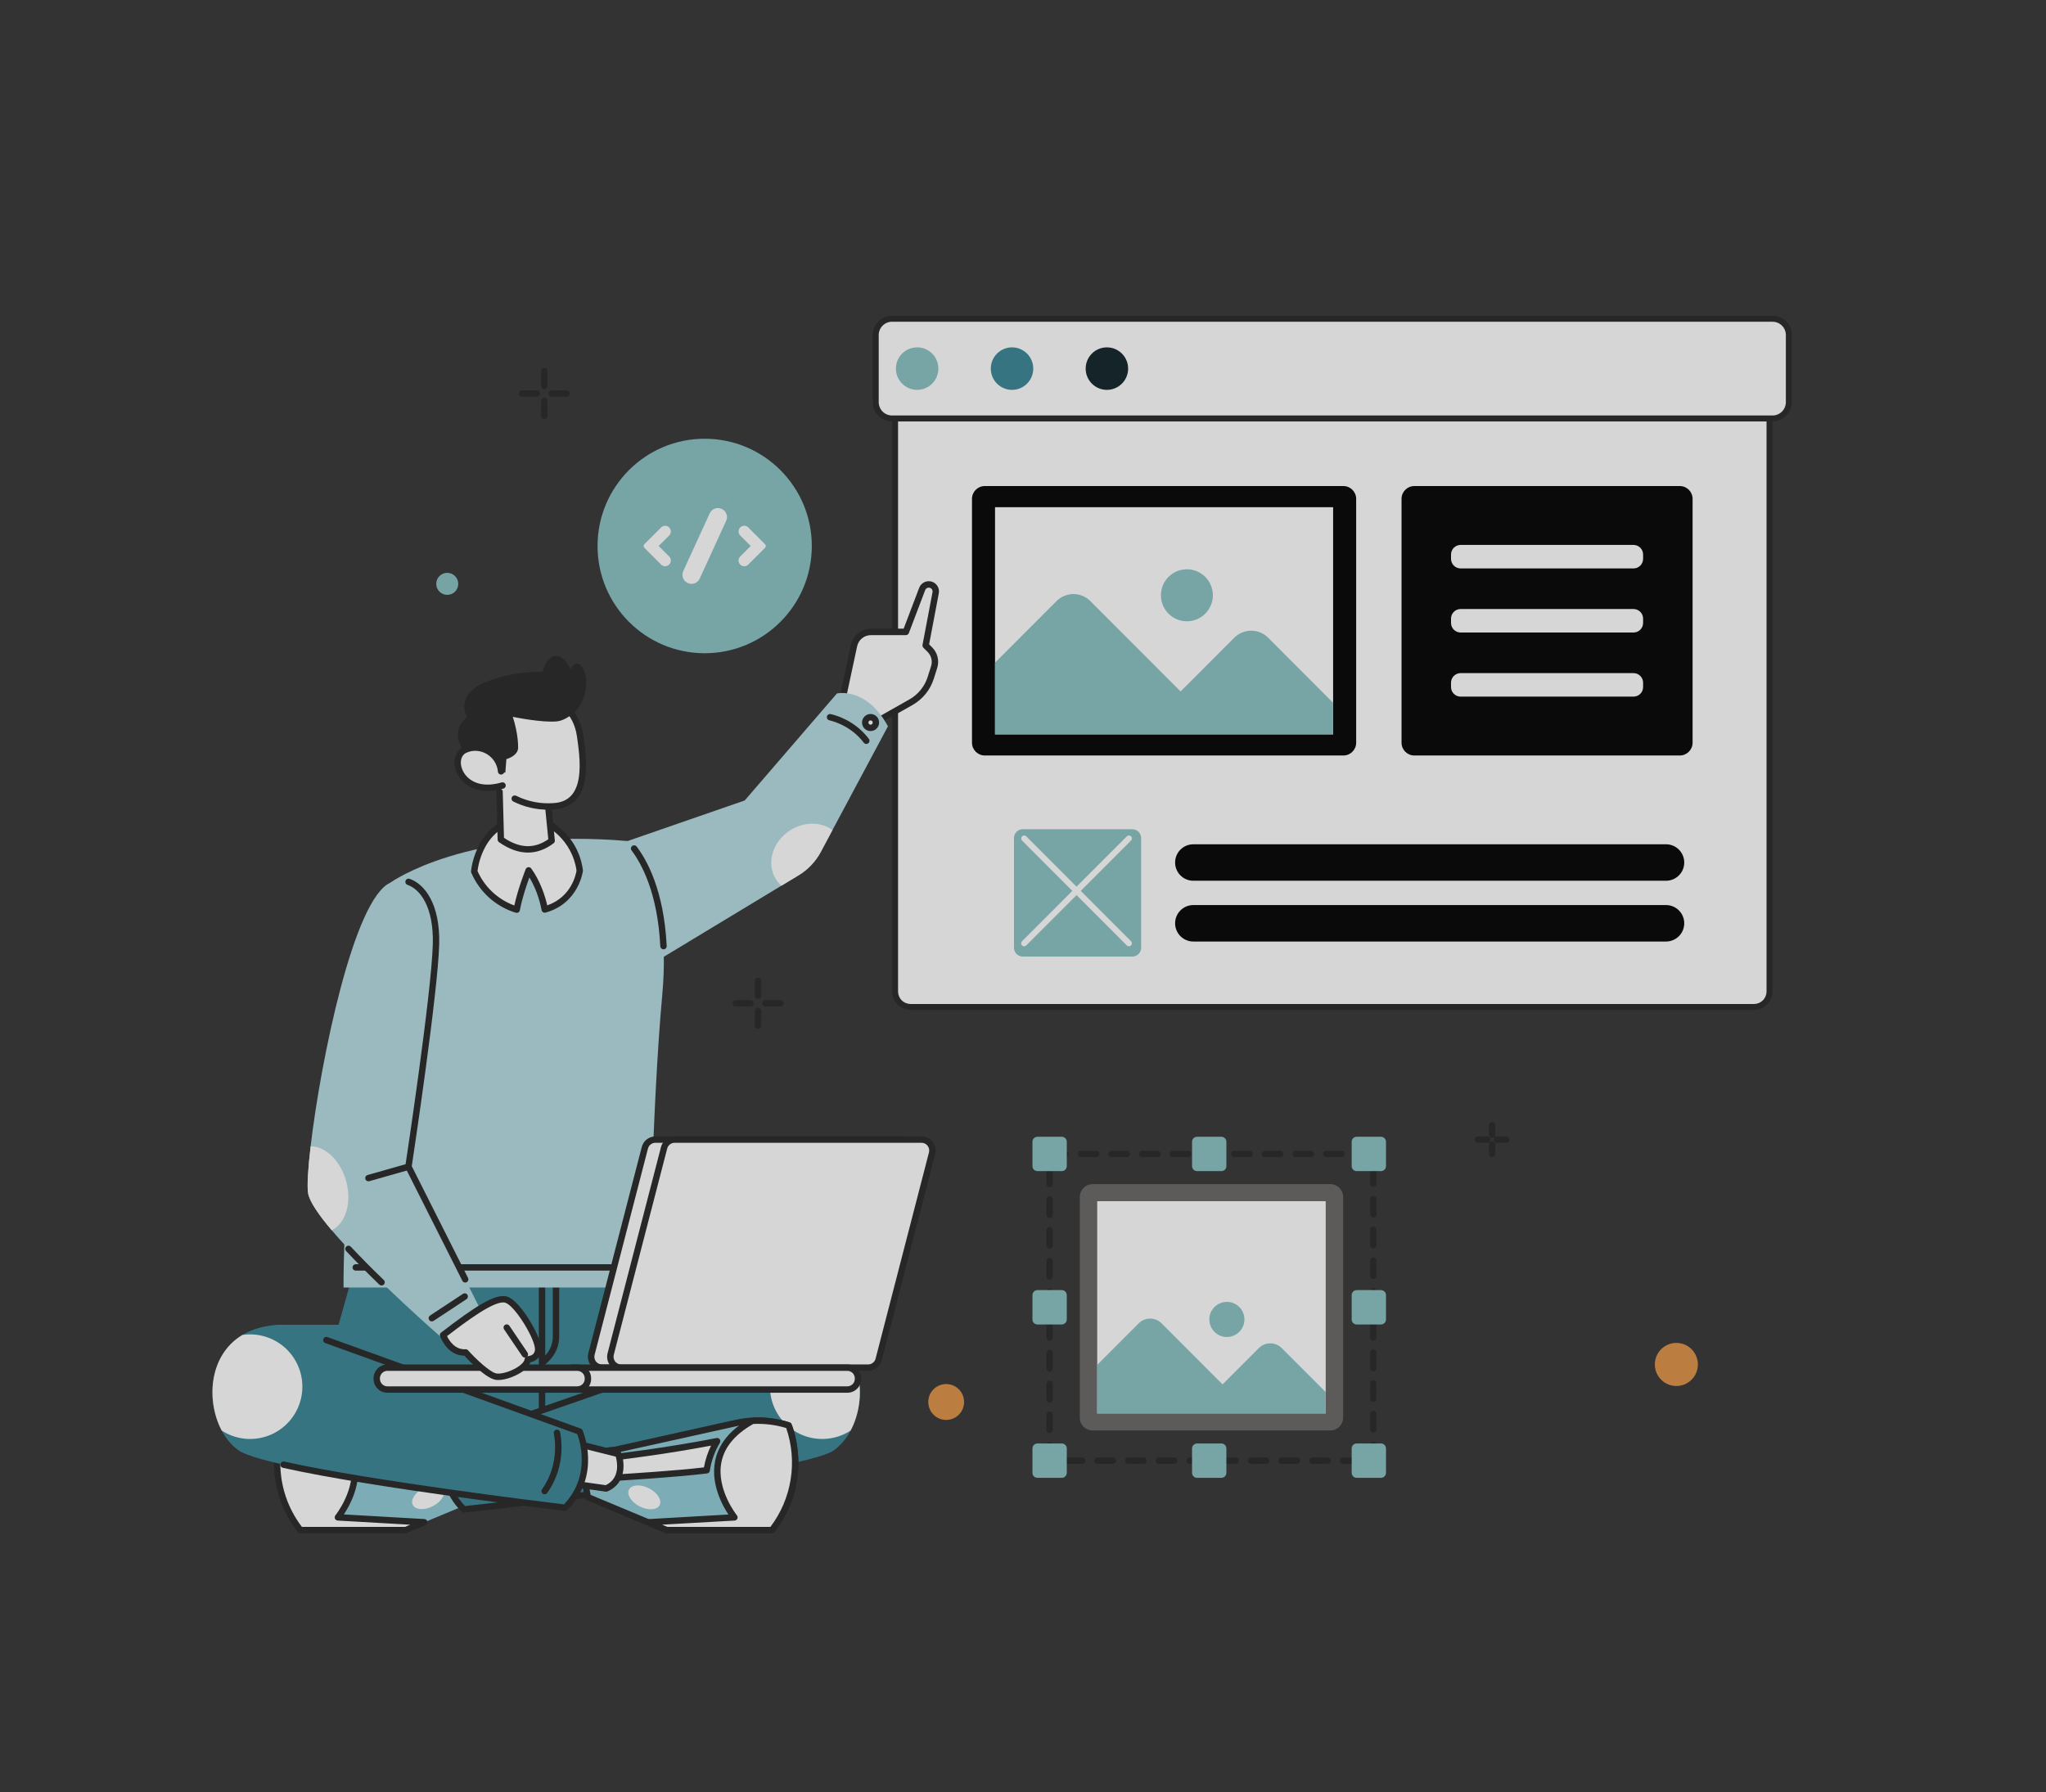 <svg width="678" height="594" viewBox="0 0 678 594" fill="none" xmlns="http://www.w3.org/2000/svg">
<rect x="0" y="0" width="678" height="594" fill="#333333" stroke="none"/>
<g opacity="0.8">
<path d="M580.872 121.626H302.113C299.07 121.626 296.604 124.095 296.604 127.141V328.232C296.604 331.278 299.07 333.747 302.113 333.747H580.872C583.915 333.747 586.381 331.278 586.381 328.232V127.141C586.381 124.095 583.915 121.626 580.872 121.626Z" fill="white"/>
<path d="M581.237 334.74H301.748C300.123 334.738 298.564 334.09 297.415 332.94C296.265 331.789 295.619 330.228 295.616 328.601V126.777C295.619 125.149 296.265 123.589 297.415 122.438C298.564 121.287 300.123 120.639 301.748 120.637H581.241C582.866 120.639 584.425 121.287 585.574 122.438C586.724 123.589 587.37 125.149 587.372 126.777V328.601C587.37 330.229 586.723 331.79 585.573 332.941C584.422 334.092 582.863 334.739 581.237 334.74ZM301.748 122.619C300.647 122.62 299.591 123.058 298.813 123.838C298.034 124.617 297.596 125.674 297.595 126.777V328.601C297.596 329.703 298.034 330.76 298.813 331.54C299.591 332.319 300.647 332.758 301.748 332.759H581.241C582.342 332.758 583.397 332.319 584.176 331.54C584.955 330.76 585.392 329.703 585.394 328.601V126.777C585.392 125.674 584.955 124.617 584.176 123.838C583.397 123.058 582.342 122.62 581.241 122.619H301.748Z" fill="#262424"/>
<path d="M445.166 161.093H326.334C323.994 161.093 322.097 162.992 322.097 165.336V246.154C322.097 248.497 323.994 250.396 326.334 250.396H445.166C447.507 250.396 449.404 248.497 449.404 246.154V165.336C449.404 162.992 447.507 161.093 445.166 161.093Z" fill="black"/>
<path d="M441.768 168.102H329.733V243.387H441.768V168.102Z" fill="white"/>
<path d="M441.764 232.933V243.387H329.733V219.627L350.119 199.219C350.854 198.482 351.727 197.898 352.687 197.499C353.648 197.101 354.677 196.895 355.717 196.895C356.757 196.895 357.786 197.101 358.747 197.499C359.707 197.898 360.58 198.482 361.315 199.219L391.227 229.169L409.025 211.349C409.76 210.613 410.632 210.028 411.593 209.63C412.553 209.231 413.583 209.026 414.623 209.026C415.662 209.026 416.692 209.231 417.652 209.63C418.613 210.028 419.485 210.613 420.22 211.349L441.764 232.933Z" fill="#88C0C2"/>
<path d="M393.308 205.914C398.061 205.914 401.914 202.056 401.914 197.297C401.914 192.538 398.061 188.68 393.308 188.68C388.555 188.68 384.701 192.538 384.701 197.297C384.701 202.056 388.555 205.914 393.308 205.914Z" fill="#88C0C2"/>
<path d="M556.651 161.093H468.676C466.336 161.093 464.438 162.992 464.438 165.336V246.154C464.438 248.497 466.336 250.396 468.676 250.396H556.651C558.991 250.396 560.888 248.497 560.888 246.154V165.336C560.888 162.992 558.991 161.093 556.651 161.093Z" fill="black"/>
<path d="M541.311 180.606H484.016C482.261 180.606 480.838 182.03 480.838 183.788V185.213C480.838 186.971 482.261 188.396 484.016 188.396H541.311C543.066 188.396 544.489 186.971 544.489 185.213V183.788C544.489 182.03 543.066 180.606 541.311 180.606Z" fill="white"/>
<path d="M541.311 201.85H484.016C482.261 201.85 480.838 203.274 480.838 205.032V206.457C480.838 208.215 482.261 209.64 484.016 209.64H541.311C543.066 209.64 544.489 208.215 544.489 206.457V205.032C544.489 203.274 543.066 201.85 541.311 201.85Z" fill="white"/>
<path d="M541.311 223.094H484.016C482.261 223.094 480.838 224.518 480.838 226.276V227.701C480.838 229.459 482.261 230.884 484.016 230.884H541.311C543.066 230.884 544.489 229.459 544.489 227.701V226.276C544.489 224.518 543.066 223.094 541.311 223.094Z" fill="white"/>
<path d="M552.083 279.821H395.443C392.109 279.821 389.405 282.527 389.405 285.865C389.405 289.203 392.109 291.909 395.443 291.909H552.083C555.418 291.909 558.121 289.203 558.121 285.865C558.121 282.527 555.418 279.821 552.083 279.821Z" fill="black"/>
<path d="M552.083 299.966H395.443C392.109 299.966 389.405 302.672 389.405 306.01C389.405 309.348 392.109 312.054 395.443 312.054H552.083C555.418 312.054 558.121 309.348 558.121 306.01C558.121 302.672 555.418 299.966 552.083 299.966Z" fill="black"/>
<path d="M375.235 274.84H338.919C337.312 274.84 336.008 276.145 336.008 277.754V314.116C336.008 315.726 337.312 317.031 338.919 317.031H375.235C376.843 317.031 378.146 315.726 378.146 314.116V277.754C378.146 276.145 376.843 274.84 375.235 274.84Z" fill="#88C0C2"/>
<path d="M374.103 313.641C373.974 313.641 373.845 313.616 373.725 313.566C373.605 313.517 373.496 313.444 373.404 313.352L338.686 278.59C338.501 278.405 338.397 278.153 338.397 277.89C338.397 277.628 338.501 277.376 338.686 277.19C338.872 277.004 339.123 276.9 339.386 276.9C339.648 276.9 339.899 277.004 340.085 277.19L374.803 311.952C374.941 312.09 375.035 312.267 375.074 312.459C375.112 312.651 375.092 312.85 375.017 313.031C374.943 313.211 374.816 313.366 374.653 313.475C374.49 313.583 374.299 313.641 374.103 313.641Z" fill="white"/>
<path d="M339.39 313.641C339.193 313.643 338.999 313.586 338.835 313.477C338.67 313.368 338.542 313.212 338.466 313.029C338.391 312.846 338.372 312.645 338.412 312.452C338.452 312.258 338.549 312.081 338.691 311.943L373.408 277.182C373.5 277.09 373.609 277.017 373.729 276.967C373.849 276.917 373.978 276.892 374.108 276.892C374.237 276.892 374.366 276.917 374.486 276.967C374.606 277.017 374.715 277.09 374.807 277.182C374.899 277.274 374.971 277.383 375.021 277.503C375.071 277.623 375.096 277.752 375.096 277.882C375.096 278.012 375.071 278.14 375.021 278.261C374.971 278.381 374.899 278.49 374.807 278.582L340.089 313.344C339.998 313.437 339.889 313.511 339.769 313.562C339.649 313.613 339.52 313.64 339.39 313.641Z" fill="white"/>
<path d="M586.995 105.643H295.989C292.79 105.643 290.197 108.24 290.197 111.443V132.895C290.197 136.098 292.79 138.695 295.989 138.695H586.995C590.195 138.695 592.788 136.098 592.788 132.895V111.443C592.788 108.24 590.195 105.643 586.995 105.643Z" fill="white"/>
<path d="M587.381 139.683H295.604C293.909 139.681 292.284 139.006 291.085 137.806C289.886 136.605 289.212 134.978 289.209 133.281V111.057C289.212 109.359 289.886 107.732 291.085 106.532C292.284 105.332 293.909 104.657 295.604 104.654H587.381C589.076 104.657 590.702 105.332 591.9 106.532C593.099 107.732 593.773 109.359 593.776 111.057V133.281C593.773 134.978 593.099 136.605 591.9 137.806C590.702 139.006 589.076 139.681 587.381 139.683ZM295.604 106.631C294.432 106.633 293.308 107.099 292.48 107.929C291.651 108.759 291.185 109.883 291.184 111.057V133.281C291.185 134.454 291.651 135.579 292.48 136.409C293.308 137.238 294.432 137.705 295.604 137.706H587.381C588.552 137.704 589.675 137.237 590.502 136.407C591.33 135.578 591.795 134.453 591.797 133.281V111.057C591.795 109.884 591.33 108.76 590.502 107.93C589.675 107.101 588.552 106.634 587.381 106.631H295.604Z" fill="#262424"/>
<path d="M303.922 129.212C307.807 129.212 310.956 126.059 310.956 122.169C310.956 118.279 307.807 115.126 303.922 115.126C300.037 115.126 296.888 118.279 296.888 122.169C296.888 126.059 300.037 129.212 303.922 129.212Z" fill="#88C0C2"/>
<path d="M335.364 129.212C339.249 129.212 342.398 126.059 342.398 122.169C342.398 118.279 339.249 115.126 335.364 115.126C331.479 115.126 328.33 118.279 328.33 122.169C328.33 126.059 331.479 129.212 335.364 129.212Z" fill="#378595"/>
<path d="M366.802 129.212C370.687 129.212 373.836 126.059 373.836 122.169C373.836 118.279 370.687 115.126 366.802 115.126C362.917 115.126 359.768 118.279 359.768 122.169C359.768 126.059 362.917 129.212 366.802 129.212Z" fill="#0E2125"/>
<path d="M450.137 485.171H445.052C444.771 485.171 444.501 485.059 444.303 484.86C444.104 484.661 443.992 484.391 443.992 484.11C443.992 483.829 444.104 483.559 444.303 483.36C444.501 483.161 444.771 483.049 445.052 483.049H450.137C450.418 483.049 450.687 483.161 450.886 483.36C451.084 483.559 451.196 483.829 451.196 484.11C451.196 484.391 451.084 484.661 450.886 484.86C450.687 485.059 450.418 485.171 450.137 485.171ZM439.967 485.171H434.882C434.601 485.171 434.331 485.059 434.133 484.86C433.934 484.661 433.822 484.391 433.822 484.11C433.822 483.829 433.934 483.559 434.133 483.36C434.331 483.161 434.601 483.049 434.882 483.049H439.967C440.248 483.049 440.517 483.161 440.716 483.36C440.914 483.559 441.026 483.829 441.026 484.11C441.026 484.391 440.914 484.661 440.716 484.86C440.517 485.059 440.248 485.171 439.967 485.171ZM429.797 485.171H424.712C424.431 485.171 424.161 485.059 423.963 484.86C423.764 484.661 423.652 484.391 423.652 484.11C423.652 483.829 423.764 483.559 423.963 483.36C424.161 483.161 424.431 483.049 424.712 483.049H429.797C430.078 483.049 430.347 483.161 430.546 483.36C430.744 483.559 430.856 483.829 430.856 484.11C430.856 484.391 430.744 484.661 430.546 484.86C430.347 485.059 430.078 485.171 429.797 485.171ZM419.627 485.171H414.542C414.261 485.171 413.991 485.059 413.793 484.86C413.594 484.661 413.482 484.391 413.482 484.11C413.482 483.829 413.594 483.559 413.793 483.36C413.991 483.161 414.261 483.049 414.542 483.049H419.627C419.908 483.049 420.177 483.161 420.376 483.36C420.575 483.559 420.686 483.829 420.686 484.11C420.686 484.391 420.575 484.661 420.376 484.86C420.177 485.059 419.908 485.171 419.627 485.171ZM409.457 485.171H404.372C404.091 485.171 403.821 485.059 403.623 484.86C403.424 484.661 403.312 484.391 403.312 484.11C403.312 483.829 403.424 483.559 403.623 483.36C403.821 483.161 404.091 483.049 404.372 483.049H409.457C409.738 483.049 410.007 483.161 410.206 483.36C410.405 483.559 410.516 483.829 410.516 484.11C410.516 484.391 410.405 484.661 410.206 484.86C410.007 485.059 409.738 485.171 409.457 485.171ZM399.287 485.171H394.202C393.921 485.171 393.651 485.059 393.453 484.86C393.254 484.661 393.142 484.391 393.142 484.11C393.142 483.829 393.254 483.559 393.453 483.36C393.651 483.161 393.921 483.049 394.202 483.049H399.287C399.568 483.049 399.837 483.161 400.036 483.36C400.235 483.559 400.346 483.829 400.346 484.11C400.346 484.391 400.235 484.661 400.036 484.86C399.837 485.059 399.568 485.171 399.287 485.171ZM389.117 485.171H384.032C383.751 485.171 383.481 485.059 383.283 484.86C383.084 484.661 382.972 484.391 382.972 484.11C382.972 483.829 383.084 483.559 383.283 483.36C383.481 483.161 383.751 483.049 384.032 483.049H389.117C389.398 483.049 389.667 483.161 389.866 483.36C390.065 483.559 390.176 483.829 390.176 484.11C390.176 484.391 390.065 484.661 389.866 484.86C389.667 485.059 389.398 485.171 389.117 485.171ZM378.947 485.171H373.862C373.581 485.171 373.311 485.059 373.113 484.86C372.914 484.661 372.802 484.391 372.802 484.11C372.802 483.829 372.914 483.559 373.113 483.36C373.311 483.161 373.581 483.049 373.862 483.049H378.947C379.228 483.049 379.497 483.161 379.696 483.36C379.895 483.559 380.006 483.829 380.006 484.11C380.006 484.391 379.895 484.661 379.696 484.86C379.497 485.059 379.228 485.171 378.947 485.171ZM368.777 485.171H363.692C363.411 485.171 363.141 485.059 362.943 484.86C362.744 484.661 362.632 484.391 362.632 484.11C362.632 483.829 362.744 483.559 362.943 483.36C363.141 483.161 363.411 483.049 363.692 483.049H368.777C369.058 483.049 369.327 483.161 369.526 483.36C369.725 483.559 369.836 483.829 369.836 484.11C369.836 484.391 369.725 484.661 369.526 484.86C369.327 485.059 369.058 485.171 368.777 485.171ZM358.607 485.171H353.522C353.241 485.171 352.971 485.059 352.773 484.86C352.574 484.661 352.462 484.391 352.462 484.11C352.462 483.829 352.574 483.559 352.773 483.36C352.971 483.161 353.241 483.049 353.522 483.049H358.607C358.888 483.049 359.157 483.161 359.356 483.36C359.555 483.559 359.666 483.829 359.666 484.11C359.666 484.391 359.555 484.661 359.356 484.86C359.157 485.059 358.888 485.171 358.607 485.171ZM348.437 485.171H347.818C347.537 485.171 347.268 485.059 347.069 484.86C346.87 484.661 346.759 484.391 346.759 484.11V479.019C346.759 478.737 346.87 478.467 347.069 478.268C347.268 478.07 347.537 477.958 347.818 477.958C348.099 477.958 348.369 478.07 348.567 478.268C348.766 478.467 348.878 478.737 348.878 479.019V483.147C349.097 483.248 349.275 483.421 349.382 483.637C349.49 483.853 349.52 484.1 349.469 484.336C349.417 484.572 349.287 484.783 349.099 484.935C348.912 485.087 348.678 485.17 348.437 485.171ZM455.082 485.031C454.801 485.031 454.531 484.919 454.333 484.72C454.134 484.521 454.022 484.251 454.022 483.97V478.879C454.022 478.597 454.134 478.327 454.333 478.128C454.531 477.93 454.801 477.818 455.082 477.818C455.363 477.818 455.632 477.93 455.831 478.128C456.03 478.327 456.141 478.597 456.141 478.879V483.97C456.141 484.251 456.03 484.521 455.831 484.72C455.632 484.919 455.363 485.031 455.082 485.031ZM347.818 474.988C347.537 474.988 347.268 474.876 347.069 474.677C346.87 474.478 346.759 474.208 346.759 473.927V468.836C346.759 468.554 346.87 468.285 347.069 468.086C347.268 467.887 347.537 467.775 347.818 467.775C348.099 467.775 348.369 467.887 348.567 468.086C348.766 468.285 348.878 468.554 348.878 468.836V473.927C348.878 474.208 348.766 474.478 348.567 474.677C348.369 474.876 348.099 474.988 347.818 474.988ZM455.082 474.848C454.801 474.848 454.531 474.736 454.333 474.537C454.134 474.338 454.022 474.068 454.022 473.787V468.696C454.022 468.414 454.134 468.145 454.333 467.946C454.531 467.747 454.801 467.635 455.082 467.635C455.363 467.635 455.632 467.747 455.831 467.946C456.03 468.145 456.141 468.414 456.141 468.696V473.787C456.141 474.068 456.03 474.338 455.831 474.537C455.632 474.736 455.363 474.848 455.082 474.848ZM347.818 464.805C347.537 464.805 347.268 464.693 347.069 464.494C346.87 464.295 346.759 464.026 346.759 463.744V458.653C346.759 458.371 346.87 458.102 347.069 457.903C347.268 457.704 347.537 457.592 347.818 457.592C348.099 457.592 348.369 457.704 348.567 457.903C348.766 458.102 348.878 458.371 348.878 458.653V463.744C348.878 464.026 348.766 464.295 348.567 464.494C348.369 464.693 348.099 464.805 347.818 464.805ZM455.082 464.665C454.801 464.665 454.531 464.553 454.333 464.354C454.134 464.155 454.022 463.886 454.022 463.604V458.513C454.022 458.232 454.134 457.962 454.333 457.763C454.531 457.564 454.801 457.452 455.082 457.452C455.363 457.452 455.632 457.564 455.831 457.763C456.03 457.962 456.141 458.232 456.141 458.513V463.604C456.141 463.886 456.03 464.155 455.831 464.354C455.632 464.553 455.363 464.665 455.082 464.665ZM347.818 454.622C347.537 454.622 347.268 454.51 347.069 454.311C346.87 454.113 346.759 453.843 346.759 453.561V448.47C346.759 448.189 346.87 447.919 347.069 447.72C347.268 447.521 347.537 447.409 347.818 447.409C348.099 447.409 348.369 447.521 348.567 447.72C348.766 447.919 348.878 448.189 348.878 448.47V453.561C348.878 453.843 348.766 454.113 348.567 454.311C348.369 454.51 348.099 454.622 347.818 454.622ZM455.082 454.482C454.801 454.482 454.531 454.37 454.333 454.171C454.134 453.972 454.022 453.703 454.022 453.421V448.33C454.022 448.049 454.134 447.779 454.333 447.58C454.531 447.381 454.801 447.269 455.082 447.269C455.363 447.269 455.632 447.381 455.831 447.58C456.03 447.779 456.141 448.049 456.141 448.33V453.421C456.141 453.703 456.03 453.972 455.831 454.171C455.632 454.37 455.363 454.482 455.082 454.482ZM347.818 444.439C347.537 444.439 347.268 444.328 347.069 444.129C346.87 443.93 346.759 443.66 346.759 443.379V438.287C346.759 438.006 346.87 437.736 347.069 437.537C347.268 437.338 347.537 437.226 347.818 437.226C348.099 437.226 348.369 437.338 348.567 437.537C348.766 437.736 348.878 438.006 348.878 438.287V443.379C348.878 443.66 348.766 443.93 348.567 444.129C348.369 444.328 348.099 444.439 347.818 444.439ZM455.082 444.299C454.801 444.299 454.531 444.187 454.333 443.989C454.134 443.79 454.022 443.52 454.022 443.239V438.147C454.022 437.866 454.134 437.596 454.333 437.397C454.531 437.198 454.801 437.086 455.082 437.086C455.363 437.086 455.632 437.198 455.831 437.397C456.03 437.596 456.141 437.866 456.141 438.147V443.239C456.141 443.52 456.03 443.79 455.831 443.989C455.632 444.187 455.363 444.299 455.082 444.299ZM347.818 434.256C347.537 434.256 347.268 434.145 347.069 433.946C346.87 433.747 346.759 433.477 346.759 433.196V428.104C346.759 427.823 346.87 427.553 347.069 427.354C347.268 427.155 347.537 427.044 347.818 427.044C348.099 427.044 348.369 427.155 348.567 427.354C348.766 427.553 348.878 427.823 348.878 428.104V433.196C348.878 433.477 348.766 433.747 348.567 433.946C348.369 434.145 348.099 434.256 347.818 434.256ZM455.082 434.116C454.801 434.116 454.531 434.005 454.333 433.806C454.134 433.607 454.022 433.337 454.022 433.056V427.964C454.022 427.683 454.134 427.413 454.333 427.214C454.531 427.015 454.801 426.904 455.082 426.904C455.363 426.904 455.632 427.015 455.831 427.214C456.03 427.413 456.141 427.683 456.141 427.964V433.056C456.141 433.337 456.03 433.607 455.831 433.806C455.632 434.005 455.363 434.116 455.082 434.116ZM347.818 424.074C347.537 424.074 347.268 423.962 347.069 423.763C346.87 423.564 346.759 423.294 346.759 423.013V417.921C346.759 417.64 346.87 417.37 347.069 417.171C347.268 416.972 347.537 416.861 347.818 416.861C348.099 416.861 348.369 416.972 348.567 417.171C348.766 417.37 348.878 417.64 348.878 417.921V423.013C348.878 423.294 348.766 423.564 348.567 423.763C348.369 423.962 348.099 424.074 347.818 424.074ZM455.082 423.934C454.801 423.934 454.531 423.822 454.333 423.623C454.134 423.424 454.022 423.154 454.022 422.873V417.781C454.022 417.5 454.134 417.23 454.333 417.031C454.531 416.832 454.801 416.721 455.082 416.721C455.363 416.721 455.632 416.832 455.831 417.031C456.03 417.23 456.141 417.5 456.141 417.781V422.873C456.141 423.154 456.03 423.424 455.831 423.623C455.632 423.822 455.363 423.934 455.082 423.934ZM347.818 413.891C347.537 413.891 347.268 413.779 347.069 413.58C346.87 413.381 346.759 413.111 346.759 412.83V407.739C346.759 407.457 346.87 407.187 347.069 406.988C347.268 406.79 347.537 406.678 347.818 406.678C348.099 406.678 348.369 406.79 348.567 406.988C348.766 407.187 348.878 407.457 348.878 407.739V412.83C348.878 413.111 348.766 413.381 348.567 413.58C348.369 413.779 348.099 413.891 347.818 413.891ZM455.082 413.751C454.801 413.751 454.531 413.639 454.333 413.44C454.134 413.241 454.022 412.971 454.022 412.69V407.598C454.022 407.317 454.134 407.047 454.333 406.848C454.531 406.65 454.801 406.538 455.082 406.538C455.363 406.538 455.632 406.65 455.831 406.848C456.03 407.047 456.141 407.317 456.141 407.598V412.69C456.141 412.971 456.03 413.241 455.831 413.44C455.632 413.639 455.363 413.751 455.082 413.751ZM347.818 403.708C347.537 403.708 347.268 403.596 347.069 403.397C346.87 403.198 346.759 402.928 346.759 402.647V397.556C346.759 397.274 346.87 397.005 347.069 396.806C347.268 396.607 347.537 396.495 347.818 396.495C348.099 396.495 348.369 396.607 348.567 396.806C348.766 397.005 348.878 397.274 348.878 397.556V402.647C348.878 402.928 348.766 403.198 348.567 403.397C348.369 403.596 348.099 403.708 347.818 403.708ZM455.082 403.568C454.801 403.568 454.531 403.456 454.333 403.257C454.134 403.058 454.022 402.788 454.022 402.507V397.416C454.022 397.134 454.134 396.865 454.333 396.666C454.531 396.467 454.801 396.355 455.082 396.355C455.363 396.355 455.632 396.467 455.831 396.666C456.03 396.865 456.141 397.134 456.141 397.416V402.507C456.141 402.788 456.03 403.058 455.831 403.257C455.632 403.456 455.363 403.568 455.082 403.568ZM347.818 393.525C347.537 393.525 347.268 393.413 347.069 393.214C346.87 393.015 346.759 392.746 346.759 392.464V387.373C346.759 387.091 346.87 386.822 347.069 386.623C347.268 386.424 347.537 386.312 347.818 386.312C348.099 386.312 348.369 386.424 348.567 386.623C348.766 386.822 348.878 387.091 348.878 387.373V392.464C348.878 392.746 348.766 393.015 348.567 393.214C348.369 393.413 348.099 393.525 347.818 393.525ZM455.082 393.385C454.801 393.385 454.531 393.273 454.333 393.074C454.134 392.875 454.022 392.606 454.022 392.324V387.233C454.022 386.951 454.134 386.682 454.333 386.483C454.531 386.284 454.801 386.172 455.082 386.172C455.363 386.172 455.632 386.284 455.831 386.483C456.03 386.682 456.141 386.951 456.141 387.233V392.324C456.141 392.606 456.03 392.875 455.831 393.074C455.632 393.273 455.363 393.385 455.082 393.385ZM454.772 383.512H449.688C449.407 383.512 449.137 383.4 448.938 383.201C448.74 383.002 448.628 382.732 448.628 382.451C448.628 382.17 448.74 381.9 448.938 381.701C449.137 381.502 449.407 381.39 449.688 381.39H454.772C455.053 381.39 455.323 381.502 455.522 381.701C455.72 381.9 455.832 382.17 455.832 382.451C455.832 382.732 455.72 383.002 455.522 383.201C455.323 383.4 455.053 383.512 454.772 383.512ZM444.603 383.512H439.518C439.237 383.512 438.967 383.4 438.768 383.201C438.57 383.002 438.458 382.732 438.458 382.451C438.458 382.17 438.57 381.9 438.768 381.701C438.967 381.502 439.237 381.39 439.518 381.39H444.603C444.883 381.39 445.153 381.502 445.352 381.701C445.55 381.9 445.662 382.17 445.662 382.451C445.662 382.732 445.55 383.002 445.352 383.201C445.153 383.4 444.883 383.512 444.603 383.512ZM434.433 383.512H429.348C429.067 383.512 428.797 383.4 428.598 383.201C428.4 383.002 428.288 382.732 428.288 382.451C428.288 382.17 428.4 381.9 428.598 381.701C428.797 381.502 429.067 381.39 429.348 381.39H434.433C434.713 381.39 434.983 381.502 435.182 381.701C435.38 381.9 435.492 382.17 435.492 382.451C435.492 382.732 435.38 383.002 435.182 383.201C434.983 383.4 434.713 383.512 434.433 383.512ZM424.263 383.512H419.178C418.897 383.512 418.627 383.4 418.428 383.201C418.23 383.002 418.118 382.732 418.118 382.451C418.118 382.17 418.23 381.9 418.428 381.701C418.627 381.502 418.897 381.39 419.178 381.39H424.263C424.544 381.39 424.813 381.502 425.012 381.701C425.21 381.9 425.322 382.17 425.322 382.451C425.322 382.732 425.21 383.002 425.012 383.201C424.813 383.4 424.544 383.512 424.263 383.512ZM414.093 383.512H409.008C408.727 383.512 408.457 383.4 408.258 383.201C408.06 383.002 407.948 382.732 407.948 382.451C407.948 382.17 408.06 381.9 408.258 381.701C408.457 381.502 408.727 381.39 409.008 381.39H414.093C414.374 381.39 414.643 381.502 414.842 381.701C415.04 381.9 415.152 382.17 415.152 382.451C415.152 382.732 415.04 383.002 414.842 383.201C414.643 383.4 414.374 383.512 414.093 383.512ZM403.923 383.512H398.838C398.557 383.512 398.287 383.4 398.089 383.201C397.89 383.002 397.778 382.732 397.778 382.451C397.778 382.17 397.89 381.9 398.089 381.701C398.287 381.502 398.557 381.39 398.838 381.39H403.923C404.204 381.39 404.473 381.502 404.672 381.701C404.87 381.9 404.982 382.17 404.982 382.451C404.982 382.732 404.87 383.002 404.672 383.201C404.473 383.4 404.204 383.512 403.923 383.512ZM393.753 383.512H388.668C388.387 383.512 388.117 383.4 387.919 383.201C387.72 383.002 387.608 382.732 387.608 382.451C387.608 382.17 387.72 381.9 387.919 381.701C388.117 381.502 388.387 381.39 388.668 381.39H393.753C394.034 381.39 394.303 381.502 394.502 381.701C394.7 381.9 394.812 382.17 394.812 382.451C394.812 382.732 394.7 383.002 394.502 383.201C394.303 383.4 394.034 383.512 393.753 383.512ZM383.583 383.512H378.498C378.217 383.512 377.947 383.4 377.749 383.201C377.55 383.002 377.438 382.732 377.438 382.451C377.438 382.17 377.55 381.9 377.749 381.701C377.947 381.502 378.217 381.39 378.498 381.39H383.583C383.864 381.39 384.133 381.502 384.332 381.701C384.53 381.9 384.642 382.17 384.642 382.451C384.642 382.732 384.53 383.002 384.332 383.201C384.133 383.4 383.864 383.512 383.583 383.512ZM373.413 383.512H368.328C368.047 383.512 367.777 383.4 367.579 383.201C367.38 383.002 367.268 382.732 367.268 382.451C367.268 382.17 367.38 381.9 367.579 381.701C367.777 381.502 368.047 381.39 368.328 381.39H373.413C373.694 381.39 373.963 381.502 374.162 381.701C374.36 381.9 374.472 382.17 374.472 382.451C374.472 382.732 374.36 383.002 374.162 383.201C373.963 383.4 373.694 383.512 373.413 383.512ZM363.243 383.512H358.158C357.877 383.512 357.607 383.4 357.409 383.201C357.21 383.002 357.098 382.732 357.098 382.451C357.098 382.17 357.21 381.9 357.409 381.701C357.607 381.502 357.877 381.39 358.158 381.39H363.243C363.524 381.39 363.793 381.502 363.992 381.701C364.19 381.9 364.302 382.17 364.302 382.451C364.302 382.732 364.19 383.002 363.992 383.201C363.793 383.4 363.524 383.512 363.243 383.512ZM353.073 383.512H347.988C347.707 383.512 347.437 383.4 347.239 383.201C347.04 383.002 346.928 382.732 346.928 382.451C346.928 382.17 347.04 381.9 347.239 381.701C347.437 381.502 347.707 381.39 347.988 381.39H353.073C353.354 381.39 353.623 381.502 353.822 381.701C354.02 381.9 354.132 382.17 354.132 382.451C354.132 382.732 354.02 383.002 353.822 383.201C353.623 383.4 353.354 383.512 353.073 383.512Z" fill="#262424"/>
<path d="M440.848 392.464H362.056C359.716 392.464 357.819 394.364 357.819 396.707V469.858C357.819 472.202 359.716 474.101 362.056 474.101H440.848C443.189 474.101 445.086 472.202 445.086 469.858V396.707C445.086 394.364 443.189 392.464 440.848 392.464Z" fill="#676563"/>
<path d="M439.31 398.112H363.594V468.45H439.31V398.112Z" fill="white"/>
<path d="M439.31 461.385V468.45H363.577V452.39L377.354 438.597C377.85 438.1 378.44 437.705 379.089 437.436C379.738 437.167 380.433 437.028 381.135 437.028C381.838 437.028 382.533 437.167 383.182 437.436C383.831 437.705 384.421 438.1 384.917 438.597L405.13 458.835L417.156 446.794C417.653 446.297 418.243 445.902 418.892 445.633C419.54 445.364 420.236 445.225 420.938 445.225C421.641 445.225 422.336 445.364 422.985 445.633C423.634 445.902 424.224 446.297 424.72 446.794L439.31 461.385Z" fill="#88C0C2"/>
<path d="M406.563 443.124C409.774 443.124 412.377 440.518 412.377 437.303C412.377 434.088 409.774 431.482 406.563 431.482C403.352 431.482 400.749 434.088 400.749 437.303C400.749 440.518 403.352 443.124 406.563 443.124Z" fill="#88C0C2"/>
<path d="M351.848 376.757H343.792C342.875 376.757 342.131 377.502 342.131 378.42V386.486C342.131 387.405 342.875 388.149 343.792 388.149H351.848C352.765 388.149 353.509 387.405 353.509 386.486V378.42C353.509 377.502 352.765 376.757 351.848 376.757Z" fill="#88C0C2"/>
<path d="M404.736 376.757H396.681C395.763 376.757 395.02 377.502 395.02 378.42V386.486C395.02 387.405 395.763 388.149 396.681 388.149H404.736C405.654 388.149 406.398 387.405 406.398 386.486V378.42C406.398 377.502 405.654 376.757 404.736 376.757Z" fill="#88C0C2"/>
<path d="M457.629 376.757H449.573C448.656 376.757 447.912 377.502 447.912 378.42V386.486C447.912 387.405 448.656 388.149 449.573 388.149H457.629C458.546 388.149 459.29 387.405 459.29 386.486V378.42C459.29 377.502 458.546 376.757 457.629 376.757Z" fill="#88C0C2"/>
<path d="M351.848 478.412H343.792C342.875 478.412 342.131 479.157 342.131 480.075V488.141C342.131 489.059 342.875 489.804 343.792 489.804H351.848C352.765 489.804 353.509 489.059 353.509 488.141V480.075C353.509 479.157 352.765 478.412 351.848 478.412Z" fill="#88C0C2"/>
<path d="M404.736 478.412H396.681C395.763 478.412 395.02 479.157 395.02 480.075V488.141C395.02 489.059 395.763 489.804 396.681 489.804H404.736C405.654 489.804 406.398 489.059 406.398 488.141V480.075C406.398 479.157 405.654 478.412 404.736 478.412Z" fill="#88C0C2"/>
<path d="M457.629 478.412H449.573C448.656 478.412 447.912 479.157 447.912 480.075V488.141C447.912 489.059 448.656 489.804 449.573 489.804H457.629C458.546 489.804 459.29 489.059 459.29 488.141V480.075C459.29 479.157 458.546 478.412 457.629 478.412Z" fill="#88C0C2"/>
<path d="M351.848 427.583H343.792C342.875 427.583 342.131 428.327 342.131 429.246V437.311C342.131 438.23 342.875 438.974 343.792 438.974H351.848C352.765 438.974 353.509 438.23 353.509 437.311V429.246C353.509 428.327 352.765 427.583 351.848 427.583Z" fill="#88C0C2"/>
<path d="M457.629 427.583H449.573C448.656 427.583 447.912 428.327 447.912 429.246V437.311C447.912 438.23 448.656 438.974 449.573 438.974H457.629C458.546 438.974 459.29 438.23 459.29 437.311V429.246C459.29 428.327 458.546 427.583 457.629 427.583Z" fill="#88C0C2"/>
<path d="M233.516 216.505C253.123 216.505 269.018 200.59 269.018 180.958C269.018 161.326 253.123 145.411 233.516 145.411C213.909 145.411 198.014 161.326 198.014 180.958C198.014 200.59 213.909 216.505 233.516 216.505Z" fill="#88C0C2"/>
<path d="M229.147 193.508C228.646 193.508 228.152 193.382 227.712 193.141C227.273 192.9 226.9 192.553 226.629 192.131C226.358 191.709 226.197 191.225 226.161 190.724C226.125 190.224 226.214 189.722 226.422 189.265L235.181 170.139C235.42 169.616 235.804 169.173 236.287 168.862C236.77 168.551 237.332 168.386 237.906 168.386C238.407 168.387 238.9 168.513 239.34 168.753C239.78 168.994 240.153 169.341 240.424 169.764C240.695 170.186 240.856 170.669 240.892 171.17C240.928 171.671 240.838 172.172 240.631 172.629L231.893 191.722C231.658 192.254 231.273 192.707 230.785 193.024C230.298 193.341 229.728 193.509 229.147 193.508Z" fill="white"/>
<path d="M218.265 180.962L221.744 184.441C222.008 184.706 222.187 185.043 222.26 185.409C222.333 185.776 222.295 186.156 222.152 186.501C222.01 186.847 221.768 187.142 221.458 187.35C221.147 187.558 220.783 187.669 220.409 187.67C219.909 187.667 219.431 187.466 219.079 187.11L213.528 181.556C213.449 181.477 213.386 181.384 213.344 181.281C213.301 181.178 213.279 181.067 213.279 180.956C213.279 180.844 213.301 180.734 213.344 180.631C213.386 180.528 213.449 180.434 213.528 180.355L219.079 174.806C219.432 174.451 219.913 174.251 220.414 174.25C220.787 174.251 221.152 174.362 221.462 174.57C221.772 174.778 222.014 175.073 222.157 175.419C222.299 175.764 222.337 176.144 222.264 176.511C222.191 176.877 222.012 177.214 221.748 177.479L218.265 180.962Z" fill="white"/>
<path d="M248.771 180.962L245.292 184.441C245.028 184.706 244.849 185.043 244.776 185.409C244.703 185.776 244.741 186.156 244.884 186.501C245.026 186.847 245.268 187.142 245.578 187.35C245.889 187.558 246.253 187.669 246.627 187.67C247.127 187.67 247.607 187.472 247.962 187.118L253.513 181.565C253.591 181.486 253.654 181.392 253.697 181.289C253.739 181.186 253.761 181.076 253.761 180.964C253.761 180.853 253.739 180.742 253.697 180.639C253.654 180.536 253.591 180.443 253.513 180.364L247.962 174.806C247.608 174.451 247.128 174.251 246.627 174.25C246.253 174.251 245.889 174.362 245.578 174.57C245.268 174.778 245.026 175.073 244.884 175.419C244.741 175.764 244.703 176.144 244.776 176.511C244.849 176.877 245.028 177.214 245.292 177.479L248.771 180.962Z" fill="white"/>
<path d="M279.12 232.144C279.12 231.978 281.59 220.501 283.01 213.925C283.285 212.651 283.986 211.51 284.999 210.691C286.011 209.872 287.272 209.425 288.574 209.423H300.18L305.63 195.078C305.796 194.638 306.093 194.259 306.479 193.992C306.866 193.724 307.325 193.581 307.795 193.58C308.136 193.581 308.473 193.656 308.781 193.802C309.089 193.947 309.362 194.159 309.579 194.422C309.796 194.685 309.953 194.992 310.038 195.323C310.123 195.653 310.134 195.999 310.071 196.334L306.736 213.904L308.147 215.317C308.885 216.056 309.406 216.983 309.653 217.999C309.9 219.014 309.865 220.078 309.549 221.074L308.426 224.625C307.339 228.065 304.991 230.965 301.854 232.742L292.01 238.321L279.12 232.144Z" fill="white"/>
<path d="M292.01 239.382C291.849 239.39 291.688 239.361 291.54 239.297L278.654 233.115C278.474 233.029 278.322 232.894 278.216 232.725C278.109 232.556 278.052 232.36 278.052 232.161C278.052 231.991 278.052 231.859 281.967 213.717C282.294 212.204 283.127 210.848 284.329 209.875C285.53 208.901 287.028 208.367 288.574 208.362H299.451L304.642 194.701C304.963 193.937 305.552 193.318 306.297 192.959C307.042 192.6 307.893 192.526 308.689 192.752C309.485 192.977 310.171 193.486 310.618 194.182C311.065 194.879 311.243 195.715 311.117 196.533L307.888 213.552L308.901 214.566C309.778 215.44 310.398 216.54 310.692 217.745C310.985 218.949 310.942 220.211 310.566 221.392L309.443 224.944C308.28 228.642 305.754 231.76 302.379 233.663L292.519 239.246C292.363 239.334 292.189 239.38 292.01 239.382ZM280.323 231.537L291.964 237.129L301.341 231.821C304.249 230.181 306.425 227.495 307.426 224.307L308.549 220.756C308.803 219.948 308.831 219.085 308.629 218.262C308.427 217.439 308.004 216.688 307.405 216.089L305.994 214.676C305.872 214.554 305.782 214.404 305.731 214.239C305.68 214.074 305.67 213.899 305.702 213.73L309.037 196.16C309.068 195.862 308.993 195.561 308.825 195.313C308.657 195.064 308.407 194.883 308.119 194.801C307.83 194.719 307.522 194.742 307.249 194.866C306.976 194.99 306.755 195.206 306.625 195.477L301.176 209.822C301.099 210.023 300.964 210.196 300.787 210.318C300.609 210.44 300.399 210.505 300.184 210.505H288.574C287.515 210.509 286.489 210.874 285.665 211.539C284.841 212.205 284.268 213.132 284.04 214.167C282.061 223.357 280.747 229.479 280.319 231.541L280.323 231.537Z" fill="#262424"/>
<path d="M294.248 240.718L275.861 275.107L271.997 282.345C270.285 285.546 267.744 288.227 264.64 290.105L258.941 293.55L212.519 321.609C212.519 321.609 176.225 297.751 207.943 278.756L246.784 265.302L277.345 229.836C277.345 229.836 287.07 227.506 294.248 240.718Z" fill="#B5DCE3"/>
<path d="M287.074 246.569C286.909 246.569 286.747 246.531 286.6 246.457C286.453 246.384 286.325 246.277 286.226 246.145C281.739 240.129 274.903 238.763 274.836 238.746C274.564 238.688 274.326 238.527 274.172 238.295C274.018 238.064 273.961 237.781 274.013 237.508C274.065 237.235 274.223 236.994 274.451 236.835C274.679 236.677 274.96 236.615 275.234 236.662C280.281 237.854 284.763 240.754 287.921 244.872C288.039 245.03 288.111 245.217 288.129 245.413C288.146 245.61 288.109 245.807 288.021 245.983C287.933 246.159 287.798 246.307 287.631 246.411C287.463 246.515 287.27 246.569 287.074 246.569Z" fill="#262424"/>
<path d="M288.489 241.24C289.465 241.24 290.256 240.448 290.256 239.471C290.256 238.494 289.465 237.702 288.489 237.702C287.513 237.702 286.722 238.494 286.722 239.471C286.722 240.448 287.513 241.24 288.489 241.24Z" fill="white"/>
<path d="M288.489 242.301C287.93 242.301 287.384 242.135 286.919 241.824C286.454 241.513 286.092 241.071 285.878 240.554C285.664 240.037 285.608 239.468 285.717 238.919C285.826 238.37 286.095 237.866 286.491 237.47C286.886 237.074 287.39 236.805 287.938 236.695C288.486 236.586 289.054 236.642 289.571 236.857C290.087 237.071 290.529 237.433 290.839 237.899C291.15 238.364 291.316 238.911 291.316 239.471C291.316 240.222 291.018 240.941 290.488 241.472C289.958 242.003 289.239 242.301 288.489 242.301ZM288.489 238.767C288.349 238.767 288.212 238.808 288.096 238.886C287.98 238.964 287.889 239.075 287.835 239.204C287.782 239.334 287.768 239.476 287.795 239.614C287.823 239.751 287.89 239.877 287.989 239.976C288.088 240.075 288.214 240.143 288.351 240.17C288.488 240.198 288.631 240.184 288.76 240.13C288.889 240.076 289 239.985 289.078 239.869C289.155 239.752 289.197 239.615 289.197 239.475C289.197 239.287 289.122 239.107 288.99 238.974C288.857 238.841 288.677 238.767 288.489 238.767Z" fill="#262424"/>
<path d="M275.861 275.107L271.997 282.345C270.285 285.546 267.744 288.227 264.64 290.105L258.941 293.551C258.282 292.973 257.705 292.307 257.225 291.573C253.835 286.44 255.818 279.163 261.636 275.319C266.323 272.23 272.048 272.298 275.861 275.107Z" fill="white"/>
<path d="M116.438 423.976L102.814 472.438H223.664L212.074 422.525L116.438 423.976Z" fill="#378595"/>
<path d="M74.851 454.474C73.697 459.585 74.618 464.945 77.41 469.377C80.202 473.809 84.638 476.948 89.742 478.106L163.241 494.781H230.478L269.463 474.313C271.702 473.138 273.68 471.519 275.276 469.555C276.871 467.591 278.052 465.323 278.746 462.889C279.44 460.454 279.632 457.904 279.312 455.392C278.992 452.881 278.165 450.461 276.882 448.279C275.233 445.472 272.879 443.145 270.055 441.53C267.23 439.914 264.033 439.065 260.78 439.068H94.106C89.627 439.067 85.281 440.592 81.782 443.392C78.283 446.191 75.839 450.099 74.851 454.474Z" fill="#378595"/>
<path d="M180.267 452.242C180.058 452.242 179.852 452.18 179.678 452.064C179.503 451.947 179.367 451.781 179.287 451.587C179.206 451.393 179.185 451.18 179.227 450.974C179.268 450.768 179.369 450.578 179.517 450.43L180.5 449.446C181.356 448.593 182.034 447.58 182.496 446.463C182.958 445.347 183.194 444.15 183.191 442.941V425.283C183.191 425.001 183.303 424.732 183.502 424.533C183.7 424.334 183.97 424.222 184.251 424.222C184.532 424.222 184.801 424.334 185 424.533C185.198 424.732 185.31 425.001 185.31 425.283V442.954C185.314 444.442 185.023 445.915 184.454 447.29C183.885 448.664 183.05 449.912 181.996 450.96L181.013 451.945C180.813 452.138 180.545 452.245 180.267 452.242Z" fill="#262424"/>
<path d="M179.615 467.839C179.334 467.839 179.064 467.727 178.866 467.528C178.667 467.329 178.555 467.059 178.555 466.778V422.962C178.555 422.681 178.667 422.411 178.866 422.212C179.064 422.013 179.334 421.901 179.615 421.901C179.896 421.901 180.165 422.013 180.364 422.212C180.563 422.411 180.674 422.681 180.674 422.962V466.778C180.674 467.059 180.563 467.329 180.364 467.528C180.165 467.727 179.896 467.839 179.615 467.839Z" fill="#262424"/>
<path d="M91.848 484.861C91.838 492.93 94.542 500.767 99.522 507.11H134.447L140.6 504.544L160.516 496.232L151.702 480.563L111.522 471.653C109.71 471.249 107.868 470.998 106.014 470.902C101.957 470.688 97.896 471.211 94.026 472.446C94.026 472.446 91.848 477.525 91.848 484.861Z" fill="#8FCAD6"/>
<path d="M152.77 489.846C152.77 489.846 131.761 488.612 121.18 487.301C120.659 483.888 119.477 480.611 117.701 477.652C135.524 481.136 151.825 482.947 151.825 482.947L152.77 489.846Z" fill="white"/>
<path d="M152.77 490.899H152.707C152.495 490.899 131.54 489.647 121.048 488.353C120.822 488.325 120.61 488.224 120.445 488.066C120.28 487.908 120.171 487.7 120.133 487.475C119.639 484.197 118.506 481.048 116.798 478.208C116.691 478.033 116.637 477.83 116.643 477.624C116.648 477.418 116.714 477.218 116.831 477.049C116.948 476.88 117.112 476.749 117.303 476.671C117.493 476.594 117.702 476.573 117.904 476.613C135.477 480.045 151.779 481.878 151.944 481.895C152.179 481.922 152.398 482.026 152.567 482.191C152.736 482.356 152.845 482.573 152.876 482.807L153.817 489.698C153.837 489.847 153.825 489.999 153.781 490.144C153.738 490.288 153.664 490.422 153.565 490.535C153.466 490.649 153.344 490.74 153.207 490.803C153.07 490.865 152.921 490.898 152.77 490.899ZM122.087 486.338C131.163 487.407 146.952 488.417 151.546 488.701L150.889 483.906C147.52 483.508 134.278 481.874 119.722 479.12C120.836 481.411 121.631 483.844 122.087 486.35V486.338Z" fill="#262424"/>
<path d="M143.386 499.217C146.188 497.797 147.779 495.298 146.939 493.636C146.099 491.974 143.146 491.778 140.344 493.197C137.541 494.617 135.951 497.116 136.791 498.778C137.631 500.44 140.583 500.637 143.386 499.217Z" fill="white"/>
<path d="M91.848 484.861C91.838 492.93 94.542 500.767 99.522 507.11H134.447L140.6 504.544L111.989 502.902C111.989 502.902 127.871 483.304 106.446 471.127C106.298 471.046 106.153 470.961 106.022 470.889C101.966 470.675 97.904 471.198 94.034 472.434C94.034 472.434 91.848 477.525 91.848 484.861Z" fill="white"/>
<path d="M134.443 508.176H99.518C99.353 508.176 99.191 508.137 99.044 508.064C98.897 507.99 98.769 507.883 98.67 507.751C93.433 500.933 90.78 493.228 90.78 484.84C90.78 477.372 92.941 472.213 93.034 471.997C93.094 471.857 93.183 471.731 93.296 471.628C93.409 471.526 93.542 471.449 93.687 471.403C97.678 470.124 101.868 469.584 106.052 469.807C106.2 469.816 106.344 469.855 106.476 469.922L106.836 470.117L106.942 470.177C113.468 473.885 117.315 478.662 118.383 484.339C119.803 491.862 115.98 498.863 113.951 501.93L140.647 503.462C140.886 503.476 141.113 503.571 141.291 503.731C141.469 503.891 141.588 504.106 141.628 504.342C141.668 504.578 141.628 504.821 141.513 505.031C141.398 505.241 141.215 505.406 140.994 505.498L134.842 508.065C134.717 508.128 134.582 508.165 134.443 508.176ZM100.043 506.054H134.231L135.926 505.341L111.912 503.962C111.718 503.951 111.53 503.887 111.37 503.776C111.209 503.664 111.083 503.511 111.004 503.332C110.925 503.154 110.897 502.957 110.923 502.764C110.948 502.57 111.027 502.387 111.15 502.236C111.218 502.151 117.989 493.64 116.307 484.747C115.353 479.702 111.853 475.412 105.908 472.052L105.802 471.992L105.705 471.937C102.022 471.768 98.338 472.227 94.81 473.295C93.527 477.015 92.88 480.925 92.894 484.861C92.874 492.522 95.388 499.974 100.043 506.054Z" fill="#262424"/>
<path d="M153.715 500.292C153.715 500.292 265.721 488.124 276.285 480.716C278.632 478.995 280.542 476.747 281.862 474.152C287.065 464.368 286.218 449.174 275.014 442.462C271.488 440.341 266.941 439.068 261.229 439.068L150.207 477.678C150.207 477.678 142.63 488.977 153.715 500.292Z" fill="#378595"/>
<path d="M153.716 501.353C153.575 501.353 153.436 501.324 153.306 501.27C153.177 501.215 153.06 501.135 152.961 501.035C141.406 489.235 149.279 477.186 149.359 477.067C149.485 476.871 149.671 476.722 149.889 476.643L260.683 438.122C260.815 438.07 260.957 438.046 261.099 438.05C261.242 438.055 261.381 438.088 261.511 438.148C261.64 438.208 261.756 438.293 261.851 438.398C261.947 438.504 262.02 438.628 262.067 438.762C262.113 438.897 262.133 439.04 262.123 439.182C262.113 439.324 262.075 439.463 262.011 439.59C261.947 439.717 261.858 439.83 261.749 439.922C261.64 440.013 261.514 440.082 261.378 440.124L150.936 478.522C149.885 480.291 145.092 489.596 154.114 499.164C160.657 498.442 226.999 491.064 259.178 484.556C259.315 484.528 259.455 484.527 259.592 484.553C259.728 484.58 259.859 484.633 259.975 484.71C260.091 484.787 260.19 484.886 260.268 485.001C260.346 485.117 260.401 485.246 260.428 485.383C260.456 485.519 260.457 485.66 260.431 485.797C260.404 485.934 260.351 486.064 260.274 486.18C260.197 486.296 260.099 486.396 259.983 486.474C259.868 486.552 259.739 486.607 259.602 486.634C225.817 493.474 154.546 501.255 153.83 501.332H153.716V501.353Z" fill="#262424"/>
<path d="M157.771 478.094C157.771 478.094 154.003 485.637 160.525 494.777L157.771 478.094Z" fill="white"/>
<path d="M160.525 495.841C160.36 495.842 160.198 495.804 160.051 495.73C159.904 495.656 159.776 495.549 159.678 495.417C152.864 485.866 156.673 477.971 156.838 477.64C156.964 477.388 157.184 477.196 157.451 477.106C157.717 477.017 158.008 477.037 158.26 477.162C158.512 477.288 158.703 477.508 158.793 477.775C158.882 478.042 158.862 478.334 158.737 478.586C158.593 478.874 155.347 485.718 161.402 494.182C161.511 494.342 161.574 494.528 161.585 494.721C161.596 494.914 161.554 495.106 161.464 495.277C161.373 495.448 161.238 495.591 161.073 495.69C160.907 495.789 160.718 495.842 160.525 495.841Z" fill="#262424"/>
<path d="M255.153 459.59C255.153 462.708 255.993 465.769 257.585 468.449C259.177 471.129 261.461 473.329 264.197 474.818C266.933 476.308 270.019 477.031 273.131 476.911C276.243 476.792 279.265 475.834 281.878 474.139C287.082 464.355 286.235 449.162 275.031 442.449C272.568 442.08 270.055 442.247 267.662 442.939C265.27 443.631 263.055 444.831 261.168 446.458C259.281 448.085 257.767 450.101 256.729 452.367C255.691 454.633 255.153 457.097 255.153 459.59Z" fill="white"/>
<path d="M263.509 484.861C263.518 492.93 260.815 500.767 255.835 507.11H220.909L214.757 504.544L194.84 496.232C192.633 488.052 196.396 480.61 203.684 480.563L243.864 471.653C245.676 471.249 247.519 470.998 249.373 470.902C253.429 470.688 257.491 471.211 261.361 472.446C261.361 472.446 263.509 477.525 263.509 484.861Z" fill="#8FCAD6"/>
<path d="M255.835 508.176H220.909C220.764 508.178 220.62 508.151 220.486 508.095L194.404 497.212C194.255 497.149 194.121 497.053 194.015 496.931C193.908 496.809 193.831 496.664 193.789 496.508C192.463 491.599 193.162 486.711 195.654 483.431C196.575 482.211 197.766 481.221 199.134 480.539C200.501 479.858 202.008 479.503 203.536 479.502L243.61 470.592C249.589 469.262 255.814 469.545 261.649 471.411C261.794 471.457 261.927 471.534 262.04 471.637C262.152 471.739 262.242 471.865 262.301 472.005C262.395 472.222 264.556 477.381 264.556 484.848C264.556 493.224 261.899 500.925 256.665 507.76C256.568 507.888 256.442 507.992 256.298 508.064C256.154 508.136 255.996 508.174 255.835 508.176ZM221.121 506.054H255.309C259.961 499.974 262.472 492.524 262.45 484.865C262.464 480.93 261.817 477.02 260.534 473.299C255.194 471.681 249.527 471.468 244.08 472.68L203.9 481.59C203.828 481.606 203.754 481.614 203.68 481.615C202.456 481.592 201.245 481.86 200.146 482.398C199.047 482.936 198.091 483.728 197.357 484.708C195.345 487.36 194.747 491.344 195.726 495.447L221.121 506.054Z" fill="#262424"/>
<path d="M202.582 489.846C202.582 489.846 223.592 488.612 234.173 487.301C234.693 483.888 235.875 480.611 237.652 477.652C219.829 481.136 203.527 482.947 203.527 482.947L202.582 489.846Z" fill="white"/>
<path d="M202.582 490.899C202.431 490.899 202.281 490.866 202.143 490.804C202.005 490.741 201.882 490.65 201.783 490.536C201.683 490.421 201.609 490.287 201.566 490.142C201.522 489.997 201.51 489.844 201.531 489.694L202.472 482.803C202.503 482.569 202.612 482.352 202.781 482.187C202.95 482.021 203.169 481.917 203.404 481.891C203.565 481.891 219.871 480.041 237.444 476.609C237.646 476.569 237.855 476.589 238.045 476.667C238.236 476.744 238.4 476.876 238.517 477.045C238.634 477.214 238.7 477.414 238.706 477.619C238.712 477.825 238.657 478.028 238.55 478.204C236.843 481.044 235.71 484.193 235.215 487.47C235.178 487.696 235.068 487.903 234.903 488.062C234.738 488.22 234.527 488.321 234.3 488.349C223.808 489.643 202.853 490.894 202.641 490.894H202.578L202.582 490.899ZM204.463 483.906L203.807 488.701C208.4 488.416 224.189 487.428 233.266 486.338C233.723 483.837 234.518 481.41 235.63 479.125C221.07 481.882 207.828 483.516 204.463 483.915V483.906Z" fill="#262424"/>
<path d="M218.591 498.843C219.431 497.18 217.841 494.682 215.038 493.262C212.236 491.842 209.283 492.039 208.443 493.701C207.603 495.363 209.194 497.862 211.996 499.282C214.799 500.701 217.751 500.505 218.591 498.843Z" fill="white"/>
<path d="M263.509 484.861C263.518 492.93 260.815 500.767 255.835 507.11H220.909L214.756 504.544L243.368 502.902C243.368 502.902 227.486 483.304 248.911 471.127C249.059 471.046 249.203 470.961 249.334 470.889C253.391 470.675 257.452 471.198 261.322 472.434C261.322 472.434 263.509 477.525 263.509 484.861Z" fill="white"/>
<path d="M255.835 508.175H220.909C220.764 508.178 220.62 508.15 220.486 508.095L214.333 505.528C214.112 505.435 213.93 505.27 213.815 505.06C213.7 504.85 213.659 504.608 213.699 504.371C213.739 504.135 213.858 503.92 214.036 503.76C214.215 503.6 214.441 503.506 214.68 503.491L241.376 501.96C239.347 498.892 235.524 491.896 236.944 484.369C238.016 478.675 241.864 473.914 248.385 470.21L248.491 470.151L248.856 469.952C248.987 469.884 249.132 469.845 249.279 469.837C253.464 469.613 257.654 470.154 261.644 471.432C261.789 471.479 261.923 471.556 262.035 471.658C262.148 471.761 262.237 471.886 262.297 472.026C262.39 472.243 264.551 477.402 264.551 484.869C264.551 493.245 261.894 500.946 256.661 507.781C256.562 507.904 256.436 508.004 256.293 508.072C256.15 508.14 255.993 508.176 255.835 508.175ZM221.121 506.054H255.309C258.795 501.441 261.095 496.042 262.006 490.33C262.917 484.618 262.412 478.769 260.534 473.299C257.006 472.23 253.322 471.771 249.64 471.941L249.538 472.001L249.432 472.06C243.499 475.455 239.995 479.697 239.037 484.751C237.342 493.661 244.122 502.146 244.194 502.24C244.317 502.391 244.396 502.574 244.422 502.768C244.447 502.961 244.419 503.158 244.34 503.337C244.261 503.515 244.135 503.668 243.975 503.78C243.814 503.891 243.626 503.955 243.432 503.967L219.418 505.324L221.121 506.054Z" fill="#262424"/>
<path d="M187.946 477.661L204.896 481.904C204.896 481.904 207.938 490.283 200.874 493.33L180.878 490.5L187.946 477.661Z" fill="white"/>
<path d="M200.879 494.39H200.73L180.734 491.56C180.564 491.536 180.402 491.471 180.263 491.371C180.124 491.271 180.011 491.138 179.935 490.985C179.858 490.831 179.82 490.661 179.823 490.489C179.826 490.318 179.871 490.149 179.954 489.999L187.018 477.16C187.131 476.955 187.309 476.794 187.523 476.7C187.738 476.606 187.977 476.586 188.204 476.643L205.154 480.885C205.322 480.928 205.477 481.011 205.606 481.127C205.734 481.243 205.832 481.389 205.892 481.552C207.061 484.776 207.608 491.59 201.294 494.314C201.162 494.367 201.021 494.393 200.879 494.39ZM182.551 489.664L200.722 492.235C205.599 489.927 204.536 484.509 204.065 482.786L188.48 478.887L182.551 489.664Z" fill="#262424"/>
<path d="M187.298 499.711C187.298 499.711 89.636 488.12 79.055 480.703C76.708 478.983 74.798 476.734 73.478 474.139C68.275 464.355 69.122 449.162 80.326 442.449C83.852 440.328 88.399 439.055 94.111 439.055L192.082 474.458C192.082 474.458 198.379 488.395 187.298 499.711Z" fill="#378595"/>
<path d="M187.297 500.772H187.175C186.543 500.695 123.693 493.202 93.725 486.478C93.589 486.447 93.461 486.39 93.347 486.31C93.233 486.23 93.136 486.128 93.061 486.011C92.987 485.893 92.936 485.762 92.912 485.625C92.888 485.488 92.892 485.347 92.922 485.211C92.952 485.075 93.009 484.946 93.089 484.832C93.169 484.718 93.271 484.621 93.388 484.547C93.506 484.472 93.636 484.421 93.774 484.397C93.911 484.373 94.051 484.377 94.187 484.407C122.578 490.771 180.755 497.861 186.899 498.599C195.878 489.04 192.145 477.576 191.276 475.306L107.755 445.127C107.499 445.025 107.292 444.828 107.178 444.576C107.065 444.325 107.054 444.039 107.147 443.779C107.241 443.519 107.433 443.307 107.681 443.186C107.929 443.065 108.214 443.046 108.476 443.133L192.438 473.473C192.571 473.521 192.693 473.596 192.797 473.692C192.901 473.788 192.985 473.904 193.043 474.033C193.111 474.178 199.514 488.76 188.052 500.458C187.953 500.557 187.835 500.637 187.706 500.69C187.577 500.744 187.438 500.772 187.297 500.772Z" fill="#262424"/>
<path d="M180.484 495.26C180.287 495.26 180.094 495.205 179.927 495.102C179.759 494.998 179.624 494.85 179.536 494.674C179.448 494.498 179.411 494.301 179.429 494.104C179.446 493.908 179.518 493.721 179.636 493.563C185.802 484.916 183.547 475.23 183.526 475.132C183.493 474.997 183.488 474.856 183.509 474.718C183.53 474.581 183.579 474.449 183.651 474.33C183.723 474.211 183.819 474.107 183.931 474.025C184.043 473.943 184.171 473.884 184.306 473.851C184.441 473.818 184.582 473.812 184.719 473.833C184.856 473.855 184.988 473.903 185.107 473.976C185.226 474.048 185.33 474.143 185.412 474.256C185.494 474.368 185.553 474.496 185.586 474.631C185.692 475.056 188.086 485.366 181.348 494.794C181.252 494.935 181.124 495.052 180.973 495.133C180.823 495.215 180.655 495.258 180.484 495.26Z" fill="#262424"/>
<path d="M100.2 459.59C100.199 462.708 99.359 465.769 97.767 468.449C96.176 471.129 93.892 473.329 91.156 474.818C88.42 476.308 85.334 477.031 82.222 476.911C79.11 476.792 76.088 475.834 73.474 474.139C68.27 464.355 69.118 449.162 80.322 442.449C82.784 442.08 85.298 442.247 87.69 442.939C90.082 443.631 92.298 444.831 94.184 446.458C96.071 448.085 97.585 450.101 98.624 452.367C99.662 454.633 100.199 457.097 100.2 459.59Z" fill="white"/>
<path d="M129.477 292.456C129.477 292.456 154.902 274.174 207.943 278.747C207.943 278.747 222.939 291.586 219.464 329.662C215.99 367.737 215.117 426.725 215.117 426.725H113.84C113.84 426.725 113.175 367.105 129.477 292.456Z" fill="#B5DCE3"/>
<path d="M208.015 421.12H117.887C117.607 421.12 117.337 421.009 117.138 420.81C116.94 420.611 116.828 420.341 116.828 420.06C116.828 419.778 116.94 419.509 117.138 419.31C117.337 419.111 117.607 418.999 117.887 418.999H208.019C208.158 418.999 208.296 419.027 208.424 419.081C208.553 419.134 208.669 419.213 208.768 419.311C208.866 419.41 208.944 419.527 208.997 419.656C209.05 419.785 209.077 419.923 209.076 420.062C209.076 420.201 209.048 420.339 208.995 420.468C208.941 420.596 208.863 420.713 208.765 420.811C208.666 420.909 208.549 420.987 208.42 421.04C208.292 421.093 208.154 421.121 208.015 421.12Z" fill="#262424"/>
<path d="M219.863 314.633C219.59 314.634 219.328 314.529 219.131 314.341C218.934 314.153 218.816 313.896 218.803 313.624C217.926 295.714 212.447 286.045 209.282 281.853C209.113 281.628 209.041 281.345 209.08 281.067C209.12 280.788 209.269 280.537 209.494 280.368C209.718 280.199 210.001 280.127 210.279 280.166C210.557 280.206 210.808 280.355 210.977 280.58C214.303 284.954 220.024 295.053 220.926 313.534C220.94 313.815 220.842 314.09 220.654 314.298C220.466 314.507 220.202 314.632 219.922 314.646H219.871L219.863 314.633Z" fill="#262424"/>
<path d="M157.156 288.845C158.436 291.858 160.361 294.553 162.796 296.74C165.231 298.926 168.115 300.55 171.246 301.497C172.297 295.727 175.191 288.468 175.191 288.468C178.399 292.901 180.094 298.761 180.517 301.434C190.929 298.57 192.115 288.548 192.115 288.548C190.844 278.505 182.221 270.945 174.818 271.199C158.461 271.755 157.156 288.845 157.156 288.845Z" fill="white"/>
<path d="M171.242 302.558C171.134 302.559 171.027 302.543 170.924 302.511C167.651 301.512 164.635 299.808 162.088 297.52C159.541 295.233 157.524 292.415 156.177 289.265C156.109 289.108 156.08 288.936 156.092 288.765C156.092 288.582 157.669 270.72 174.776 270.138C182.348 269.884 191.755 277.326 193.162 288.417C193.173 288.503 193.173 288.59 193.162 288.675C193.162 288.782 191.764 299.44 180.793 302.46C180.65 302.5 180.5 302.509 180.353 302.487C180.207 302.464 180.066 302.412 179.941 302.332C179.816 302.252 179.709 302.146 179.627 302.022C179.546 301.898 179.491 301.758 179.467 301.612C178.753 297.799 177.388 294.138 175.432 290.788C174.513 293.313 172.97 297.865 172.271 301.688C172.227 301.93 172.1 302.15 171.912 302.308C171.724 302.467 171.487 302.555 171.242 302.558ZM158.237 288.675C159.396 291.306 161.075 293.674 163.172 295.638C165.269 297.601 167.742 299.12 170.441 300.101C171.631 294.556 174.093 288.357 174.204 288.077C174.274 287.901 174.39 287.748 174.54 287.632C174.69 287.517 174.868 287.444 175.056 287.42C175.243 287.397 175.434 287.424 175.607 287.499C175.781 287.575 175.931 287.695 176.043 287.848C179.034 291.972 180.704 297.106 181.335 300.072C189.446 297.242 190.878 289.656 191.043 288.548C189.772 278.947 181.445 272.039 174.852 272.26C168.466 272.476 163.733 275.332 160.779 280.746C159.459 283.213 158.597 285.9 158.237 288.675Z" fill="#262424"/>
<path d="M281.285 453.286H199.502C198.949 453.286 198.403 453.159 197.906 452.915C197.409 452.672 196.975 452.317 196.636 451.879C196.298 451.442 196.064 450.932 195.952 450.39C195.841 449.847 195.855 449.286 195.993 448.75L213.689 380.415C213.891 379.637 214.345 378.948 214.98 378.457C215.615 377.965 216.395 377.699 217.197 377.699H298.981C299.534 377.699 300.08 377.826 300.577 378.069C301.074 378.313 301.508 378.668 301.847 379.105C302.185 379.543 302.419 380.053 302.531 380.595C302.642 381.138 302.628 381.699 302.49 382.235L284.807 450.57C284.604 451.35 284.148 452.04 283.511 452.532C282.873 453.024 282.09 453.289 281.285 453.286Z" fill="white"/>
<path d="M281.285 454.347H199.501C198.785 454.351 198.077 454.19 197.433 453.876C196.789 453.562 196.226 453.104 195.787 452.537C195.349 451.97 195.046 451.309 194.904 450.606C194.762 449.903 194.784 449.176 194.967 448.483L212.663 380.16C212.92 379.152 213.506 378.26 214.327 377.623C215.148 376.987 216.159 376.643 217.197 376.647H298.981C299.697 376.643 300.405 376.804 301.049 377.118C301.694 377.431 302.257 377.89 302.695 378.457C303.134 379.024 303.436 379.685 303.578 380.388C303.72 381.091 303.699 381.817 303.515 382.511L285.819 450.833C285.563 451.841 284.977 452.734 284.155 453.371C283.334 454.007 282.324 454.35 281.285 454.347ZM217.197 378.756C216.629 378.755 216.077 378.944 215.628 379.292C215.178 379.64 214.857 380.127 214.714 380.678L197.044 449.013C196.941 449.393 196.927 449.792 197.004 450.178C197.081 450.564 197.246 450.927 197.487 451.238C197.728 451.549 198.037 451.8 198.391 451.972C198.745 452.143 199.134 452.23 199.527 452.225H281.311C281.88 452.229 282.434 452.042 282.884 451.694C283.334 451.345 283.654 450.855 283.794 450.303L301.477 381.968C301.58 381.588 301.593 381.189 301.516 380.803C301.439 380.417 301.274 380.054 301.034 379.743C300.793 379.432 300.483 379.181 300.13 379.009C299.776 378.838 299.387 378.751 298.994 378.756H217.21H217.197Z" fill="#262424"/>
<path d="M287.663 453.286H205.879C205.326 453.286 204.78 453.159 204.284 452.915C203.787 452.672 203.353 452.317 203.014 451.879C202.675 451.442 202.441 450.932 202.33 450.39C202.218 449.847 202.232 449.286 202.37 448.75L220.066 380.415C220.268 379.637 220.722 378.948 221.357 378.457C221.992 377.965 222.772 377.699 223.575 377.699H305.359C305.912 377.699 306.458 377.826 306.954 378.069C307.451 378.313 307.885 378.668 308.224 379.105C308.563 379.543 308.797 380.053 308.908 380.595C309.02 381.138 309.006 381.699 308.867 382.235L291.184 450.57C290.982 451.35 290.526 452.04 289.888 452.532C289.251 453.024 288.468 453.289 287.663 453.286Z" fill="white"/>
<path d="M287.663 454.347H205.879C205.163 454.351 204.455 454.19 203.811 453.876C203.167 453.562 202.603 453.104 202.165 452.537C201.726 451.969 201.424 451.309 201.282 450.606C201.14 449.903 201.161 449.176 201.345 448.483L219.041 380.16C219.298 379.152 219.883 378.26 220.705 377.623C221.526 376.987 222.536 376.643 223.575 376.647H305.359C306.075 376.643 306.783 376.804 307.427 377.118C308.071 377.431 308.634 377.89 309.073 378.457C309.512 379.024 309.814 379.685 309.956 380.388C310.098 381.091 310.076 381.817 309.893 382.511L292.21 450.846C291.95 451.854 291.361 452.745 290.538 453.379C289.714 454.014 288.702 454.354 287.663 454.347ZM223.571 378.756C223.002 378.752 222.448 378.939 221.998 379.287C221.547 379.636 221.227 380.125 221.088 380.678L203.4 449.013C203.297 449.393 203.284 449.792 203.361 450.178C203.438 450.564 203.603 450.927 203.844 451.238C204.084 451.549 204.394 451.8 204.748 451.972C205.102 452.143 205.49 452.23 205.883 452.225H287.667C288.236 452.229 288.79 452.042 289.24 451.694C289.69 451.345 290.011 450.855 290.15 450.303L307.833 381.968C307.936 381.588 307.95 381.189 307.873 380.803C307.796 380.417 307.631 380.054 307.39 379.743C307.149 379.432 306.84 379.181 306.486 379.009C306.132 378.838 305.743 378.751 305.35 378.756H223.566H223.571Z" fill="#262424"/>
<path d="M189.954 460.537H280.798C282.748 460.537 284.328 458.954 284.328 457.002V456.816C284.328 454.864 282.748 453.281 280.798 453.281H189.954C188.005 453.281 186.425 454.864 186.425 456.816V457.002C186.425 458.954 188.005 460.537 189.954 460.537Z" fill="white"/>
<path d="M280.798 461.602H189.959C188.742 461.599 187.576 461.115 186.716 460.253C185.856 459.392 185.372 458.225 185.369 457.007V456.824C185.372 455.606 185.856 454.439 186.716 453.578C187.576 452.716 188.742 452.231 189.959 452.229H280.798C282.014 452.231 283.18 452.716 284.04 453.578C284.901 454.439 285.385 455.606 285.387 456.824V457.007C285.385 458.225 284.901 459.392 284.04 460.253C283.18 461.115 282.014 461.599 280.798 461.602ZM189.959 454.346C189.304 454.348 188.676 454.609 188.213 455.072C187.75 455.536 187.489 456.164 187.488 456.82V457.002C187.489 457.658 187.75 458.287 188.213 458.75C188.676 459.214 189.304 459.475 189.959 459.476H280.798C281.453 459.475 282.08 459.214 282.543 458.75C283.007 458.287 283.267 457.658 283.268 457.002V456.82C283.267 456.164 283.007 455.536 282.543 455.072C282.08 454.609 281.453 454.348 280.798 454.346H189.959Z" fill="#262424"/>
<path d="M191.298 453.286H128.371C126.421 453.286 124.841 454.868 124.841 456.82V457.007C124.841 458.959 126.421 460.541 128.371 460.541H191.298C193.247 460.541 194.828 458.959 194.828 457.007V456.82C194.828 454.868 193.247 453.286 191.298 453.286Z" fill="white"/>
<path d="M191.298 461.602H128.371C127.155 461.599 125.989 461.115 125.128 460.253C124.268 459.392 123.784 458.225 123.782 457.007V456.824C123.784 455.606 124.268 454.439 125.128 453.578C125.989 452.716 127.155 452.231 128.371 452.229H191.298C192.514 452.231 193.68 452.716 194.54 453.578C195.401 454.439 195.885 455.606 195.887 456.824V457.007C195.885 458.225 195.401 459.392 194.54 460.253C193.68 461.115 192.514 461.599 191.298 461.602ZM128.371 454.346C127.716 454.348 127.088 454.609 126.625 455.072C126.162 455.536 125.902 456.164 125.9 456.82V457.002C125.902 457.658 126.162 458.287 126.625 458.75C127.088 459.214 127.716 459.475 128.371 459.476H191.298C191.953 459.475 192.58 459.214 193.043 458.75C193.507 458.287 193.767 457.658 193.768 457.002V456.82C193.767 456.164 193.507 455.536 193.043 455.072C192.58 454.609 191.953 454.348 191.298 454.346H128.371Z" fill="#262424"/>
<path d="M159.148 433.917L146.012 443.056C146.012 443.056 122.578 422.631 109.925 407.739C105.599 402.647 102.535 398.188 102.09 395.434C101.721 393.13 102.043 387.475 102.937 379.922C106.221 351.809 117.264 297.471 129.494 292.498C136.448 289.626 144.923 296.151 144.478 312.915C144.033 329.678 135.346 386.69 135.346 386.69L159.148 433.917Z" fill="#B5DCE3"/>
<path d="M126.43 426.059C126.155 426.06 125.89 425.954 125.693 425.762C121.553 421.744 117.853 418.002 114.705 414.642C114.61 414.54 114.536 414.42 114.486 414.29C114.437 414.16 114.414 414.021 114.419 413.882C114.424 413.742 114.455 413.605 114.513 413.478C114.57 413.351 114.652 413.237 114.754 413.142C114.855 413.046 114.974 412.972 115.105 412.923C115.235 412.874 115.374 412.851 115.513 412.856C115.652 412.86 115.789 412.892 115.915 412.949C116.042 413.007 116.156 413.089 116.252 413.191C119.379 416.53 123.032 420.246 127.167 424.222C127.324 424.368 127.433 424.558 127.48 424.767C127.526 424.977 127.509 425.195 127.429 425.394C127.349 425.593 127.211 425.763 127.032 425.882C126.854 426 126.644 426.062 126.43 426.059Z" fill="#262424"/>
<path d="M143.1 437.952C142.872 437.953 142.649 437.88 142.466 437.744C142.283 437.607 142.148 437.416 142.082 437.197C142.016 436.978 142.023 436.743 142.101 436.529C142.179 436.314 142.325 436.13 142.515 436.005L153.457 428.792C153.691 428.651 153.97 428.607 154.236 428.668C154.502 428.729 154.734 428.89 154.885 429.118C155.035 429.346 155.091 429.624 155.043 429.892C154.994 430.161 154.843 430.401 154.622 430.561L144.249 437.413L144.147 437.473L143.685 437.778C143.511 437.892 143.308 437.953 143.1 437.952Z" fill="#262424"/>
<path d="M154.165 425.083C153.969 425.083 153.777 425.029 153.61 424.926C153.443 424.824 153.308 424.677 153.22 424.502L134.405 387.165C134.306 386.969 134.271 386.746 134.303 386.529C134.388 385.96 142.99 329.386 143.423 312.885C143.74 300.653 139.291 294.734 135.024 293.271C134.761 293.177 134.545 292.984 134.424 292.732C134.302 292.481 134.285 292.191 134.375 291.927C134.466 291.663 134.657 291.445 134.907 291.321C135.157 291.196 135.445 291.176 135.71 291.264C140.689 292.961 145.88 299.558 145.541 312.94C145.118 328.902 137.168 381.777 136.452 386.512L155.097 423.543C155.178 423.704 155.217 423.883 155.211 424.063C155.204 424.243 155.151 424.418 155.058 424.572C154.965 424.727 154.834 424.854 154.677 424.944C154.521 425.033 154.345 425.081 154.165 425.083Z" fill="#262424"/>
<path d="M122.087 391.523C121.83 391.524 121.581 391.432 121.387 391.264C121.193 391.095 121.066 390.862 121.031 390.607C120.996 390.353 121.054 390.094 121.195 389.879C121.336 389.664 121.551 389.508 121.799 389.439L135.058 385.676C135.328 385.599 135.618 385.632 135.863 385.769C136.109 385.906 136.29 386.135 136.367 386.406C136.444 386.676 136.41 386.966 136.274 387.212C136.137 387.458 135.908 387.64 135.638 387.717L122.379 391.489C122.284 391.513 122.185 391.525 122.087 391.523Z" fill="#262424"/>
<path d="M109.925 407.739C105.599 402.647 102.535 398.188 102.09 395.434C101.721 393.131 102.043 387.475 102.937 379.922C107.832 379.922 112.836 384.649 114.713 391.489C116.663 398.583 114.535 405.503 109.925 407.739Z" fill="white"/>
<path d="M146.825 442.483C146.825 442.483 148.986 448.555 154.313 448.228C154.313 448.228 161.216 455.899 164.529 456.29C167.843 456.68 174.699 453.57 174.907 450.524C174.907 450.524 178.763 450.468 178.297 446.552C177.831 442.636 171.559 432.025 167.864 430.773C164.169 429.521 155.737 435.627 146.825 442.483Z" fill="white"/>
<path d="M165.097 457.38C164.866 457.38 164.636 457.368 164.406 457.342C161.122 456.964 155.41 450.977 153.855 449.31C148.185 449.31 145.922 443.12 145.825 442.848C145.75 442.637 145.743 442.408 145.807 442.193C145.87 441.978 145.999 441.788 146.177 441.652C157.495 432.945 164.355 428.473 168.178 429.772C172.339 431.18 178.771 442.076 179.322 446.425C179.509 447.906 179.195 449.128 178.394 450.048C177.703 450.802 176.782 451.308 175.776 451.487C175.367 452.497 174.691 453.377 173.822 454.032C171.525 455.937 167.716 457.38 165.097 457.38ZM154.308 447.176C154.457 447.176 154.604 447.207 154.74 447.268C154.876 447.329 154.997 447.417 155.097 447.528C157.66 450.379 162.525 454.991 164.648 455.237C166.678 455.466 170.411 454.121 172.475 452.407C173.322 451.703 173.809 451.007 173.852 450.451C173.871 450.186 173.988 449.938 174.182 449.756C174.375 449.574 174.629 449.471 174.894 449.467C174.894 449.467 176.14 449.425 176.809 448.648C177.014 448.37 177.158 448.051 177.231 447.714C177.304 447.376 177.305 447.026 177.233 446.688C176.75 442.827 170.568 432.818 167.512 431.783C164.152 430.65 154.376 438.041 148.134 442.84C148.829 444.278 150.749 447.401 154.257 447.184H154.321L154.308 447.176Z" fill="#262424"/>
<path d="M173.928 449.938C173.755 449.938 173.584 449.895 173.431 449.814C173.279 449.732 173.148 449.615 173.051 449.471L167.021 440.561C166.873 440.328 166.822 440.047 166.878 439.776C166.934 439.506 167.093 439.268 167.322 439.114C167.55 438.959 167.83 438.9 168.101 438.948C168.372 438.997 168.614 439.149 168.775 439.373L174.805 448.283C174.913 448.443 174.975 448.629 174.985 448.821C174.996 449.013 174.953 449.204 174.863 449.374C174.773 449.545 174.638 449.687 174.474 449.786C174.309 449.885 174.12 449.938 173.928 449.938Z" fill="#262424"/>
<path d="M165.241 250.956L165.508 261.025L165.962 278.251C171.75 282.303 177.378 282.727 182.806 278.645L182.009 270.643L180.806 258.522L165.241 250.956Z" fill="white"/>
<path d="M174.95 282.574C171.842 282.574 168.644 281.425 165.356 279.125C165.219 279.029 165.106 278.903 165.027 278.755C164.949 278.608 164.906 278.444 164.902 278.276L164.182 250.982C164.177 250.8 164.219 250.619 164.304 250.458C164.388 250.297 164.513 250.16 164.666 250.061C164.819 249.962 164.995 249.904 165.176 249.893C165.358 249.882 165.54 249.918 165.703 249.998L181.272 257.567C181.435 257.646 181.575 257.765 181.679 257.914C181.783 258.062 181.847 258.235 181.865 258.416L183.865 278.539C183.883 278.722 183.853 278.905 183.779 279.073C183.705 279.24 183.588 279.385 183.441 279.494C180.717 281.548 177.878 282.574 174.95 282.574ZM167.008 277.687C172.284 281.208 177.098 281.361 181.696 278.149L179.81 259.239L166.343 252.692L167.008 277.687Z" fill="#262424"/>
<path d="M192.836 248.207C193.747 256.485 193.472 266.676 183.441 267.245C171.517 267.915 162.296 261.36 159.856 250.371C157.415 239.382 161.127 232.127 174.564 230.561C175.706 230.426 176.856 230.386 178.005 230.442C186.009 230.867 191.141 236.331 192.255 243.799C192.45 245.148 192.666 246.642 192.836 248.207Z" fill="white"/>
<path d="M181.789 268.348C177.726 268.396 173.71 267.466 170.081 265.637C169.957 265.573 169.847 265.485 169.758 265.378C169.668 265.272 169.6 265.149 169.558 265.016C169.516 264.883 169.501 264.743 169.512 264.605C169.524 264.466 169.563 264.331 169.627 264.207C169.691 264.083 169.779 263.973 169.885 263.884C169.992 263.794 170.115 263.726 170.247 263.684C170.38 263.642 170.52 263.626 170.658 263.638C170.797 263.65 170.932 263.689 171.055 263.753C174.862 265.646 179.105 266.484 183.344 266.18C186.06 266.027 188.073 265.132 189.497 263.443C192.603 259.765 192.268 253.053 191.747 248.317C191.582 246.765 191.37 245.309 191.171 243.952C190.094 236.645 185.014 231.876 177.912 231.499C177.631 231.484 177.367 231.358 177.179 231.149C176.99 230.94 176.893 230.664 176.907 230.383C176.922 230.102 177.048 229.838 177.257 229.649C177.466 229.46 177.741 229.363 178.022 229.377C186.192 229.802 192.031 235.275 193.277 243.638C193.472 244.957 193.7 246.497 193.866 248.084C194.429 253.201 194.76 260.507 191.128 264.809C189.332 266.931 186.759 268.106 183.475 268.293C182.916 268.33 182.354 268.348 181.789 268.348Z" fill="#262424"/>
<path d="M156.864 253.171C158.319 254.546 159.892 255.791 161.563 256.892L167.462 256.01L167.805 251.601C167.805 251.601 171.462 250.647 171.695 247.987C171.699 247.924 171.699 247.862 171.695 247.8C171.695 246.951 171.695 243.133 169.932 237.583C169.932 237.583 179.649 239.607 184.59 239.085C186.365 238.898 188.255 237.812 189.946 236.454C193.336 233.773 195.319 226.895 193.76 222.877L193.73 222.801C191.387 216.908 189.107 221.825 189.107 221.825C189.107 221.825 187.145 217.094 183.988 217.4C180.831 217.705 179.839 222.674 179.839 222.674C173.625 222.557 167.444 223.61 161.618 225.779C150.096 230.15 154.813 237.727 154.813 237.727C154.813 237.727 146.711 242.424 156.864 253.171Z" fill="#262424"/>
<path d="M166.059 255.649C165.576 250.948 161.445 247.371 156.737 247.825C155.738 247.923 154.767 248.211 153.876 248.674C148.52 251.427 152.842 264.372 166.53 260.371L166.059 255.649Z" fill="white"/>
<path d="M161.652 262.158C156.228 262.158 152.597 259.277 151.202 255.768C149.88 252.437 150.804 249.047 153.402 247.706C154.413 247.189 155.513 246.869 156.643 246.765C161.868 246.255 166.568 250.197 167.114 255.535C167.128 255.674 167.115 255.815 167.075 255.949C167.035 256.083 166.969 256.208 166.88 256.316C166.792 256.425 166.683 256.515 166.56 256.581C166.437 256.648 166.302 256.689 166.163 256.703C166.024 256.718 165.883 256.704 165.749 256.664C165.615 256.624 165.491 256.558 165.382 256.469C165.274 256.381 165.184 256.272 165.118 256.149C165.051 256.025 165.01 255.89 164.996 255.751C164.813 253.76 163.855 251.922 162.328 250.635C160.801 249.347 158.828 248.714 156.838 248.873C155.974 248.952 155.133 249.196 154.359 249.59C152.753 250.418 152.241 252.683 153.16 254.975C154.499 258.348 158.728 261.509 166.233 259.323C166.366 259.284 166.506 259.272 166.645 259.287C166.783 259.302 166.917 259.345 167.039 259.412C167.161 259.479 167.268 259.569 167.356 259.678C167.443 259.786 167.508 259.911 167.547 260.045C167.585 260.178 167.598 260.319 167.583 260.457C167.567 260.595 167.525 260.73 167.458 260.852C167.391 260.974 167.301 261.082 167.193 261.169C167.084 261.256 166.96 261.321 166.826 261.36C165.148 261.869 163.406 262.137 161.652 262.158Z" fill="#262424"/>
<path d="M180.386 128.983C180.105 128.983 179.836 128.871 179.637 128.672C179.439 128.473 179.327 128.203 179.327 127.922V123.017C179.327 122.736 179.439 122.466 179.637 122.267C179.836 122.068 180.105 121.957 180.386 121.957C180.667 121.957 180.937 122.068 181.135 122.267C181.334 122.466 181.446 122.736 181.446 123.017V127.931C181.443 128.21 181.331 128.478 181.132 128.675C180.934 128.872 180.666 128.983 180.386 128.983Z" fill="#262424"/>
<path d="M187.785 131.486H182.878C182.597 131.486 182.327 131.374 182.129 131.175C181.93 130.977 181.818 130.707 181.818 130.425C181.818 130.144 181.93 129.874 182.129 129.675C182.327 129.476 182.597 129.365 182.878 129.365H187.785C188.066 129.365 188.335 129.476 188.534 129.675C188.733 129.874 188.844 130.144 188.844 130.425C188.844 130.707 188.733 130.977 188.534 131.175C188.335 131.374 188.066 131.486 187.785 131.486Z" fill="#262424"/>
<path d="M180.386 138.894C180.105 138.894 179.836 138.782 179.637 138.583C179.439 138.385 179.327 138.115 179.327 137.833V132.92C179.327 132.639 179.439 132.369 179.637 132.17C179.836 131.971 180.105 131.859 180.386 131.859C180.667 131.859 180.937 131.971 181.135 132.17C181.334 132.369 181.446 132.639 181.446 132.92V137.833C181.446 137.973 181.418 138.111 181.365 138.239C181.312 138.368 181.234 138.485 181.135 138.583C181.037 138.682 180.92 138.76 180.792 138.813C180.663 138.867 180.525 138.894 180.386 138.894Z" fill="#262424"/>
<path d="M177.89 131.486H172.988C172.707 131.486 172.437 131.374 172.238 131.175C172.04 130.977 171.928 130.707 171.928 130.425C171.928 130.144 172.04 129.874 172.238 129.675C172.437 129.476 172.707 129.365 172.988 129.365H177.89C178.171 129.365 178.441 129.476 178.639 129.675C178.838 129.874 178.95 130.144 178.95 130.425C178.95 130.707 178.838 130.977 178.639 131.175C178.441 131.374 178.171 131.486 177.89 131.486Z" fill="#262424"/>
<path d="M494.466 377.16C494.185 377.16 493.915 377.048 493.717 376.85C493.518 376.651 493.406 376.381 493.406 376.1V372.947C493.406 372.666 493.518 372.396 493.717 372.197C493.915 371.998 494.185 371.886 494.466 371.886C494.747 371.886 495.016 371.998 495.215 372.197C495.413 372.396 495.525 372.666 495.525 372.947V376.087C495.527 376.227 495.5 376.366 495.448 376.497C495.396 376.627 495.318 376.745 495.219 376.845C495.121 376.945 495.003 377.024 494.874 377.078C494.745 377.132 494.606 377.16 494.466 377.16Z" fill="#262424"/>
<path d="M499.177 378.756H496.042C495.761 378.756 495.491 378.644 495.292 378.445C495.094 378.246 494.982 377.976 494.982 377.695C494.982 377.414 495.094 377.144 495.292 376.945C495.491 376.746 495.761 376.634 496.042 376.634H499.177C499.458 376.634 499.728 376.746 499.926 376.945C500.125 377.144 500.237 377.414 500.237 377.695C500.237 377.976 500.125 378.246 499.926 378.445C499.728 378.644 499.458 378.756 499.177 378.756Z" fill="#262424"/>
<path d="M494.466 383.491C494.185 383.491 493.915 383.379 493.717 383.18C493.518 382.981 493.406 382.711 493.406 382.43V379.311C493.406 379.03 493.518 378.76 493.717 378.561C493.915 378.362 494.185 378.251 494.466 378.251C494.747 378.251 495.016 378.362 495.215 378.561C495.413 378.76 495.525 379.03 495.525 379.311V382.451C495.52 382.729 495.405 382.993 495.207 383.187C495.009 383.382 494.743 383.491 494.466 383.491Z" fill="#262424"/>
<path d="M492.868 378.756H489.732C489.451 378.756 489.182 378.644 488.983 378.445C488.784 378.246 488.673 377.976 488.673 377.695C488.673 377.414 488.784 377.144 488.983 376.945C489.182 376.746 489.451 376.634 489.732 376.634H492.868C493.149 376.634 493.419 376.746 493.617 376.945C493.816 377.144 493.927 377.414 493.927 377.695C493.927 377.976 493.816 378.246 493.617 378.445C493.419 378.644 493.149 378.756 492.868 378.756Z" fill="#262424"/>
<path d="M251.19 331.1C250.91 331.1 250.64 330.988 250.441 330.789C250.243 330.59 250.131 330.32 250.131 330.039V325.126C250.131 324.844 250.243 324.575 250.441 324.376C250.64 324.177 250.91 324.065 251.19 324.065C251.471 324.065 251.741 324.177 251.94 324.376C252.138 324.575 252.25 324.844 252.25 325.126V330.039C252.25 330.32 252.138 330.59 251.94 330.789C251.741 330.988 251.471 331.1 251.19 331.1Z" fill="#262424"/>
<path d="M258.589 333.595H253.682C253.401 333.595 253.132 333.483 252.933 333.284C252.734 333.085 252.623 332.815 252.623 332.534C252.623 332.253 252.734 331.983 252.933 331.784C253.132 331.585 253.401 331.473 253.682 331.473H258.589C258.87 331.473 259.14 331.585 259.338 331.784C259.537 331.983 259.649 332.253 259.649 332.534C259.649 332.815 259.537 333.085 259.338 333.284C259.14 333.483 258.87 333.595 258.589 333.595Z" fill="#262424"/>
<path d="M251.19 341.003C250.91 341.003 250.64 340.891 250.441 340.692C250.243 340.493 250.131 340.223 250.131 339.942V335.029C250.131 334.747 250.243 334.478 250.441 334.279C250.64 334.08 250.91 333.968 251.19 333.968C251.471 333.968 251.741 334.08 251.94 334.279C252.138 334.478 252.25 334.747 252.25 335.029V339.942C252.25 340.223 252.138 340.493 251.94 340.692C251.741 340.891 251.471 341.003 251.19 341.003Z" fill="#262424"/>
<path d="M248.695 333.595H243.792C243.511 333.595 243.241 333.483 243.043 333.284C242.844 333.085 242.732 332.815 242.732 332.534C242.732 332.253 242.844 331.983 243.043 331.784C243.241 331.585 243.511 331.473 243.792 331.473H248.699C248.838 331.474 248.976 331.501 249.104 331.555C249.232 331.608 249.349 331.687 249.447 331.785C249.545 331.884 249.623 332.001 249.676 332.13C249.729 332.259 249.756 332.397 249.756 332.536C249.756 332.675 249.728 332.813 249.675 332.942C249.621 333.07 249.543 333.187 249.444 333.285C249.346 333.384 249.229 333.462 249.1 333.515C248.972 333.568 248.834 333.595 248.695 333.595Z" fill="#262424"/>
<path d="M148.206 197.161C150.221 197.161 151.855 195.526 151.855 193.508C151.855 191.491 150.221 189.855 148.206 189.855C146.191 189.855 144.558 191.491 144.558 193.508C144.558 195.526 146.191 197.161 148.206 197.161Z" fill="#87BFC1"/>
<path d="M555.511 459.366C559.45 459.366 562.643 456.169 562.643 452.225C562.643 448.281 559.45 445.084 555.511 445.084C551.572 445.084 548.379 448.281 548.379 452.225C548.379 456.169 551.572 459.366 555.511 459.366Z" fill="#DD9144"/>
<path d="M313.541 470.609C316.82 470.609 319.478 467.948 319.478 464.665C319.478 461.382 316.82 458.721 313.541 458.721C310.262 458.721 307.604 461.382 307.604 464.665C307.604 467.948 310.262 470.609 313.541 470.609Z" fill="#DD9144"/>
</g>
</svg>
